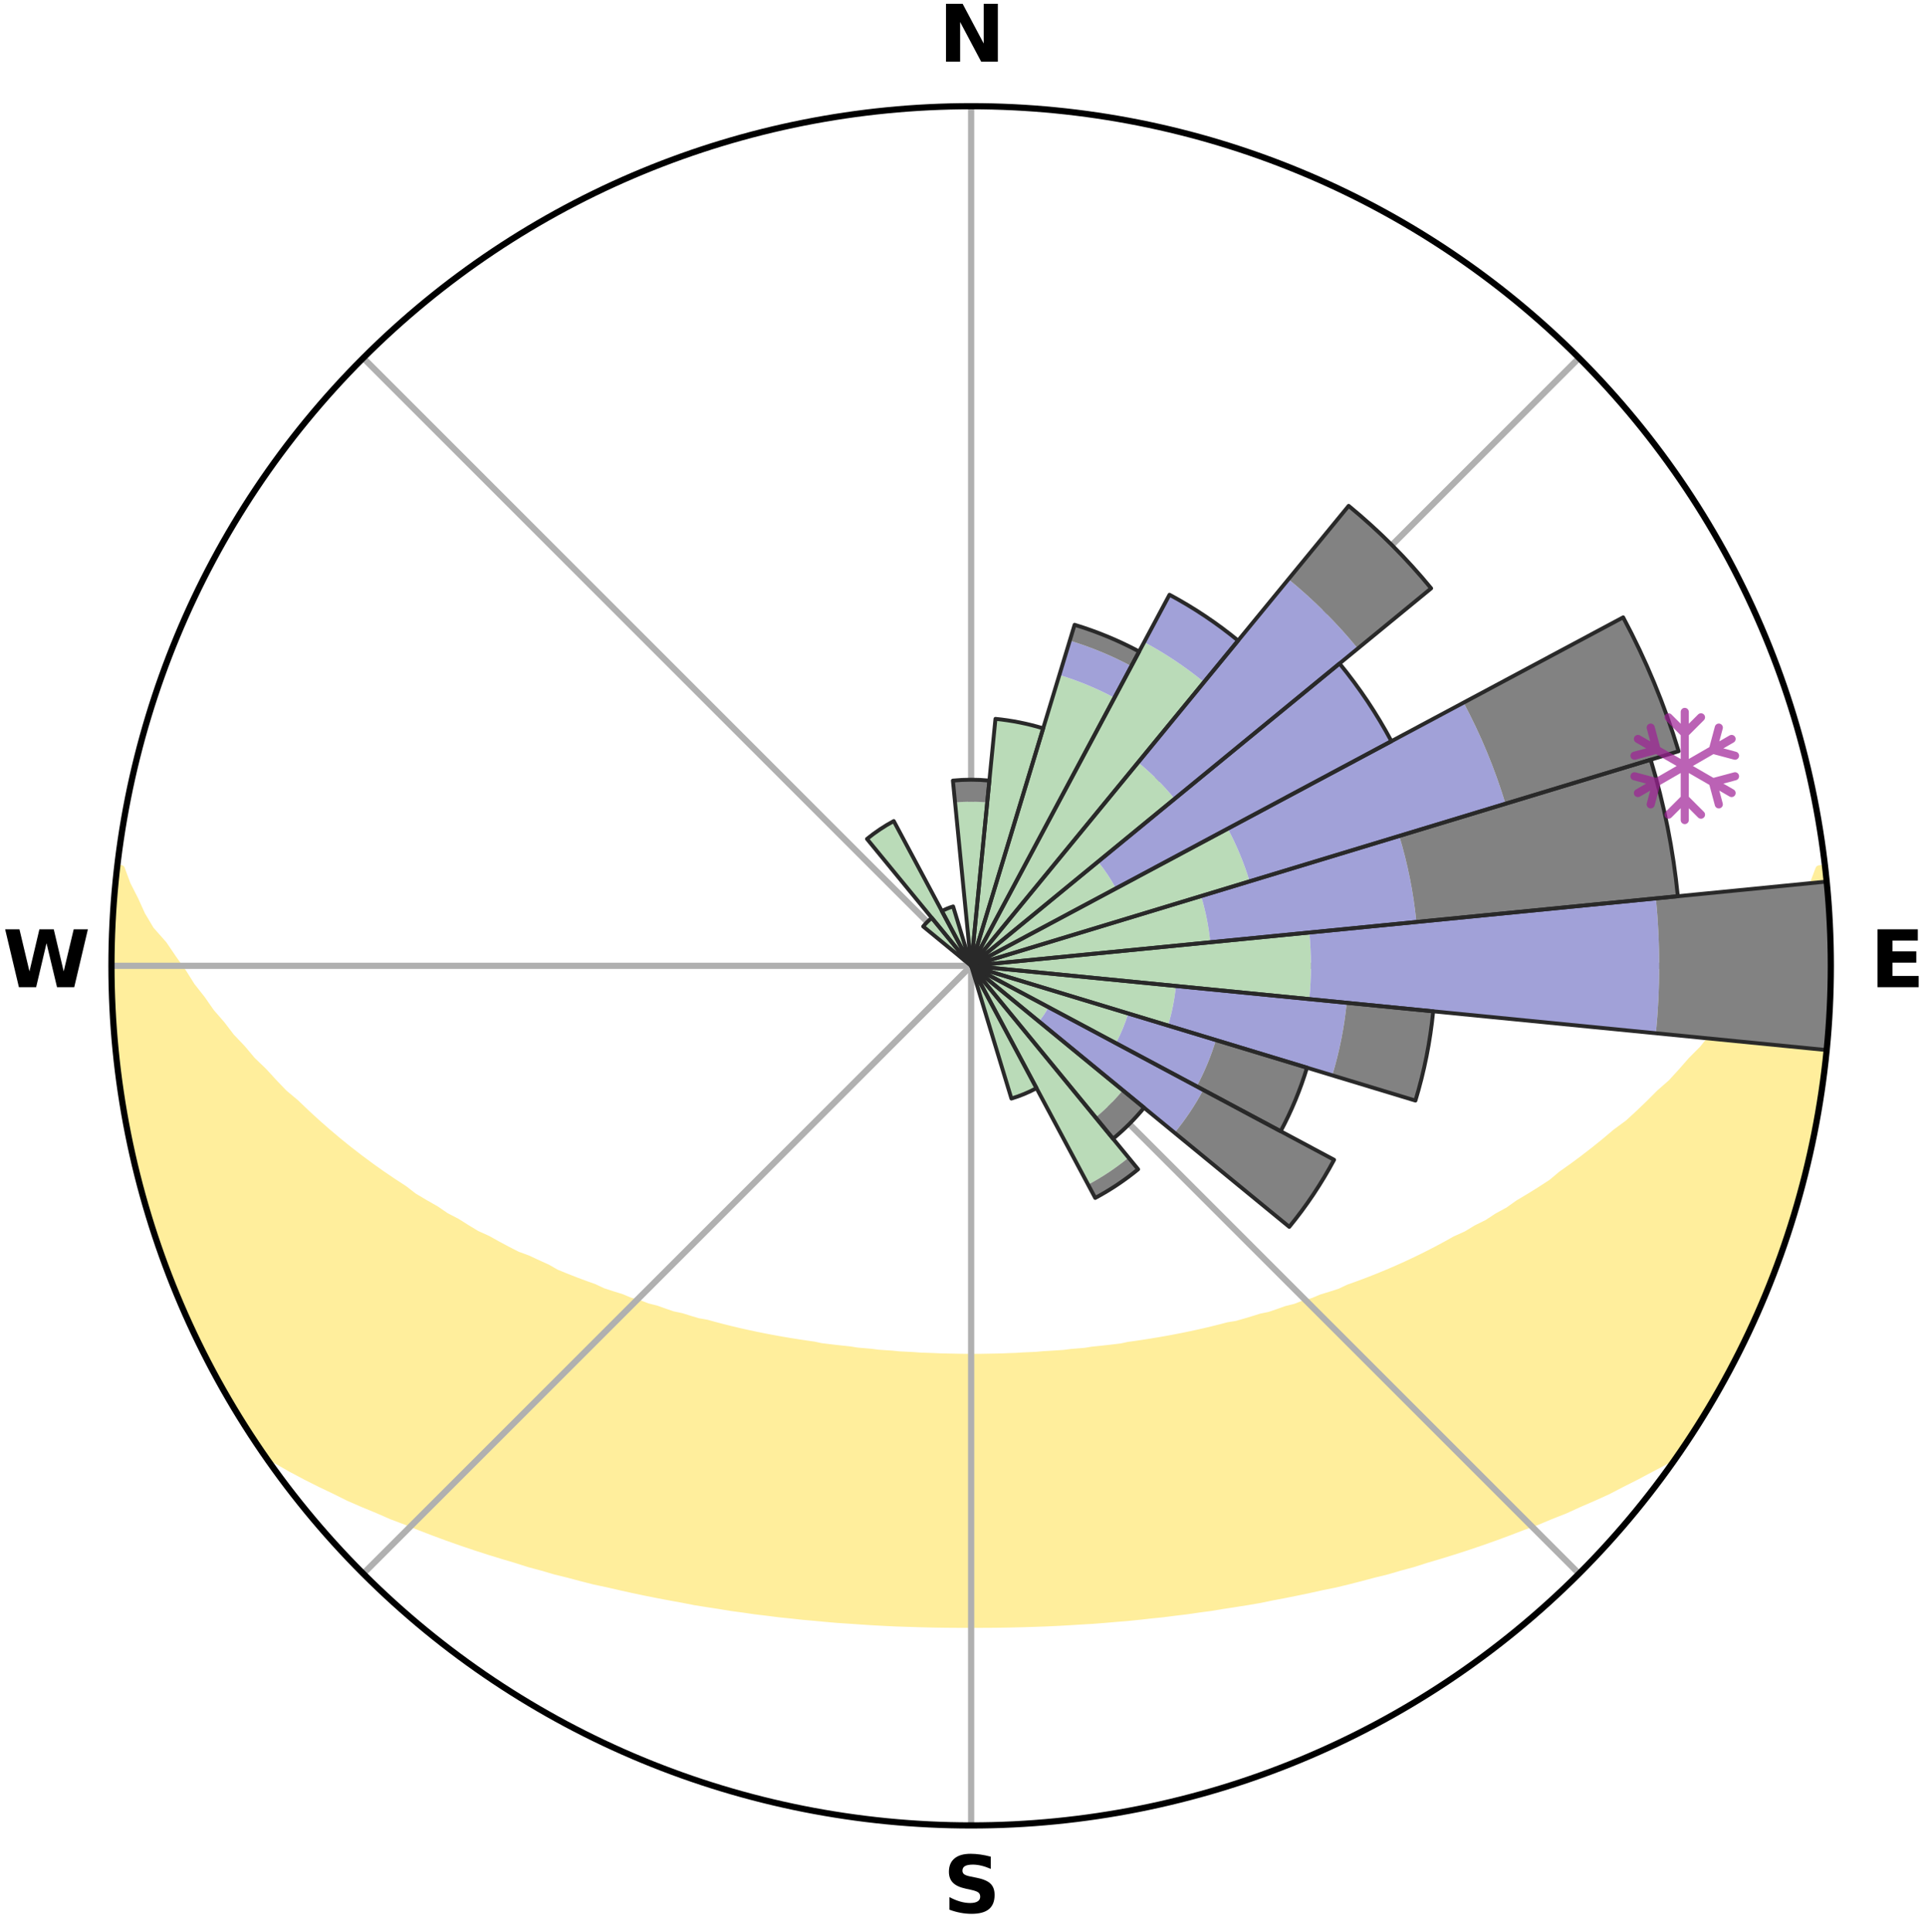<?xml version="1.0" encoding="utf-8" standalone="no"?>
<!DOCTYPE svg PUBLIC "-//W3C//DTD SVG 1.1//EN"
  "http://www.w3.org/Graphics/SVG/1.1/DTD/svg11.dtd">
<svg xmlns:xlink="http://www.w3.org/1999/xlink" width="248.41pt" height="249.158pt" viewBox="0 0 248.41 249.158" xmlns="http://www.w3.org/2000/svg" version="1.1">
 <title>Ski Rose for Christie Mountain Ski Area</title>
 <defs>
  <style type="text/css">*{stroke-linejoin: round; stroke-linecap: butt}</style>
 </defs>
 <g id="figure_1">
  <g id="patch_1">
   <path d="M 0 249.158 
L 248.41 249.158 
L 248.41 0 
L 0 0 
z
" style="fill: #ffffff"/>
  </g>
  <g id="axes_1">
   <g id="patch_2">
    <path d="M 236.135 124.579 
C 236.135 110.018 233.267 95.599 227.695 82.147 
C 222.122 68.695 213.955 56.471 203.659 46.175 
C 193.363 35.879 181.139 27.711 167.687 22.139 
C 154.235 16.567 139.815 13.699 125.255 13.699 
C 110.694 13.699 96.275 16.567 82.823 22.139 
C 69.371 27.711 57.147 35.879 46.851 46.175 
C 36.555 56.471 28.387 68.695 22.815 82.147 
C 17.243 95.599 14.375 110.018 14.375 124.579 
C 14.375 139.14 17.243 153.559 22.815 167.011 
C 28.387 180.463 36.555 192.687 46.851 202.983 
C 57.147 213.279 69.371 221.447 82.823 227.019 
C 96.275 232.591 110.694 235.459 125.255 235.459 
C 139.815 235.459 154.235 232.591 167.687 227.019 
C 181.139 221.447 193.363 213.279 203.659 202.983 
C 213.955 192.687 222.122 180.463 227.695 167.011 
C 233.267 153.559 236.135 139.14 236.135 124.579 
M 125.255 124.579 
C 125.255 124.579 125.255 124.579 125.255 124.579 
C 125.255 124.579 125.255 124.579 125.255 124.579 
C 125.255 124.579 125.255 124.579 125.255 124.579 
C 125.255 124.579 125.255 124.579 125.255 124.579 
C 125.255 124.579 125.255 124.579 125.255 124.579 
C 125.255 124.579 125.255 124.579 125.255 124.579 
C 125.255 124.579 125.255 124.579 125.255 124.579 
C 125.255 124.579 125.255 124.579 125.255 124.579 
C 125.255 124.579 125.255 124.579 125.255 124.579 
C 125.255 124.579 125.255 124.579 125.255 124.579 
C 125.255 124.579 125.255 124.579 125.255 124.579 
C 125.255 124.579 125.255 124.579 125.255 124.579 
C 125.255 124.579 125.255 124.579 125.255 124.579 
C 125.255 124.579 125.255 124.579 125.255 124.579 
C 125.255 124.579 125.255 124.579 125.255 124.579 
C 125.255 124.579 125.255 124.579 125.255 124.579 
z
" style="fill: #ffffff"/>
   </g>
   <g id="PolyCollection_1">
    <defs>
     <path id="mf45d16527d" d="M 235.372 -137.125 
L 234.642 -137.042 
L 233.888 -135.039 
L 232.86 -133.048 
L 231.969 -131.106 
L 230.819 -129.188 
L 229.621 -127.312 
L 228.594 -125.481 
L 227.318 -123.688 
L 226.007 -121.941 
L 224.878 -120.229 
L 223.506 -118.57 
L 222.32 -116.94 
L 220.895 -115.37 
L 219.658 -113.823 
L 218.187 -112.344 
L 216.907 -110.882 
L 215.606 -109.459 
L 214.078 -108.117 
L 212.743 -106.779 
L 211.391 -105.483 
L 210.025 -104.228 
L 208.443 -103.065 
L 207.053 -101.894 
L 205.653 -100.764 
L 204.244 -99.674 
L 202.827 -98.624 
L 201.403 -97.614 
L 200.162 -96.572 
L 198.727 -95.638 
L 197.288 -94.742 
L 195.848 -93.884 
L 194.586 -92.983 
L 193.144 -92.198 
L 191.876 -91.363 
L 190.435 -90.648 
L 189.165 -89.878 
L 187.731 -89.232 
L 186.463 -88.525 
L 185.196 -87.847 
L 183.93 -87.199 
L 182.667 -86.579 
L 181.406 -85.987 
L 180.15 -85.423 
L 178.898 -84.885 
L 177.652 -84.373 
L 176.412 -83.887 
L 175.178 -83.425 
L 173.952 -82.988 
L 172.854 -82.467 
L 171.641 -82.074 
L 170.437 -81.703 
L 169.351 -81.246 
L 168.162 -80.916 
L 167.086 -80.499 
L 165.914 -80.207 
L 164.848 -79.827 
L 163.787 -79.464 
L 162.642 -79.225 
L 161.593 -78.896 
L 160.548 -78.583 
L 159.509 -78.287 
L 158.403 -78.107 
L 157.378 -77.839 
L 156.359 -77.585 
L 155.346 -77.345 
L 154.339 -77.118 
L 153.338 -76.903 
L 152.343 -76.7 
L 151.355 -76.509 
L 150.372 -76.329 
L 149.396 -76.159 
L 148.426 -75.999 
L 147.463 -75.849 
L 146.505 -75.707 
L 145.553 -75.574 
L 144.636 -75.376 
L 143.694 -75.261 
L 142.757 -75.154 
L 141.826 -75.053 
L 140.9 -74.959 
L 139.996 -74.812 
L 139.078 -74.733 
L 138.165 -74.659 
L 137.268 -74.541 
L 136.361 -74.48 
L 135.459 -74.424 
L 134.56 -74.371 
L 133.671 -74.288 
L 132.777 -74.247 
L 131.886 -74.209 
L 131 -74.151 
L 130.113 -74.123 
L 129.229 -74.082 
L 128.344 -74.065 
L 127.461 -74.049 
L 126.578 -74.032 
L 125.696 -74.027 
L 124.814 -74.027 
L 123.931 -74.035 
L 123.049 -74.054 
L 122.166 -74.071 
L 121.281 -74.091 
L 120.397 -74.133 
L 119.511 -74.163 
L 118.622 -74.196 
L 117.735 -74.262 
L 116.842 -74.306 
L 115.946 -74.353 
L 115.055 -74.445 
L 114.153 -74.503 
L 113.248 -74.566 
L 112.351 -74.685 
L 111.439 -74.761 
L 110.522 -74.842 
L 109.619 -74.99 
L 108.695 -75.086 
L 107.765 -75.189 
L 106.829 -75.298 
L 105.888 -75.414 
L 104.972 -75.613 
L 104.022 -75.747 
L 103.066 -75.891 
L 102.104 -76.042 
L 101.136 -76.204 
L 100.161 -76.375 
L 99.181 -76.556 
L 98.194 -76.749 
L 97.201 -76.953 
L 96.201 -77.168 
L 95.196 -77.396 
L 94.185 -77.637 
L 93.168 -77.892 
L 92.145 -78.161 
L 91.117 -78.444 
L 90.004 -78.639 
L 88.961 -78.952 
L 87.914 -79.281 
L 86.772 -79.522 
L 85.712 -79.884 
L 84.648 -80.265 
L 83.48 -80.557 
L 82.405 -80.975 
L 81.219 -81.305 
L 80.135 -81.762 
L 78.933 -82.133 
L 77.722 -82.526 
L 76.627 -83.047 
L 75.403 -83.484 
L 74.172 -83.946 
L 72.934 -84.432 
L 71.69 -84.943 
L 70.583 -85.582 
L 69.332 -86.145 
L 68.078 -86.735 
L 66.668 -87.255 
L 65.405 -87.903 
L 64.14 -88.579 
L 62.874 -89.286 
L 61.443 -89.932 
L 60.175 -90.701 
L 58.909 -91.5 
L 57.471 -92.248 
L 56.21 -93.113 
L 54.772 -93.932 
L 53.334 -94.789 
L 52.085 -95.757 
L 50.654 -96.687 
L 49.228 -97.656 
L 47.806 -98.665 
L 46.392 -99.714 
L 44.985 -100.802 
L 43.587 -101.931 
L 42.2 -103.1 
L 40.824 -104.309 
L 39.462 -105.559 
L 38.114 -106.85 
L 36.575 -108.143 
L 35.259 -109.519 
L 33.962 -110.935 
L 32.474 -112.364 
L 31.217 -113.865 
L 29.771 -115.385 
L 28.562 -116.969 
L 27.165 -118.58 
L 26.008 -120.246 
L 24.668 -121.945 
L 23.573 -123.692 
L 22.298 -125.478 
L 21.06 -127.308 
L 19.389 -129.201 
L 18.246 -131.124 
L 17.363 -133.07 
L 16.348 -135.066 
L 15.608 -137.072 
L 15.245 -137.113 
L 15.245 -137.113 
L 14.936 -135.202 
L 14.839 -133.269 
L 14.594 -131.347 
L 14.619 -129.41 
L 14.44 -127.481 
L 14.474 -125.546 
L 14.417 -123.612 
L 14.457 -121.678 
L 14.647 -119.75 
L 14.627 -117.813 
L 14.819 -115.888 
L 14.925 -113.956 
L 15.115 -112.03 
L 15.464 -110.125 
L 15.6 -108.191 
L 15.944 -106.287 
L 16.317 -104.389 
L 16.615 -102.476 
L 17.049 -100.59 
L 17.512 -98.712 
L 17.908 -96.817 
L 18.432 -94.955 
L 18.986 -93.101 
L 19.569 -91.257 
L 20.108 -89.397 
L 20.751 -87.572 
L 21.424 -85.758 
L 22.127 -83.956 
L 22.861 -82.166 
L 23.626 -80.39 
L 24.423 -78.627 
L 25.185 -76.848 
L 26.05 -75.118 
L 26.949 -73.404 
L 27.827 -71.68 
L 28.751 -69.98 
L 29.724 -68.307 
L 30.716 -66.646 
L 31.747 -65.008 
L 32.795 -63.381 
L 33.941 -61.821 
L 35.797 -60.77 
L 37.621 -59.734 
L 39.467 -58.752 
L 41.325 -57.818 
L 43.189 -56.929 
L 44.994 -56.03 
L 46.86 -55.221 
L 48.723 -54.451 
L 50.525 -53.663 
L 52.377 -52.963 
L 54.17 -52.242 
L 55.957 -51.555 
L 57.738 -50.898 
L 59.513 -50.271 
L 61.28 -49.674 
L 63.039 -49.105 
L 64.79 -48.564 
L 66.531 -48.049 
L 68.225 -47.508 
L 69.949 -47.044 
L 71.628 -46.552 
L 73.333 -46.134 
L 74.997 -45.69 
L 76.652 -45.267 
L 78.328 -44.914 
L 79.967 -44.534 
L 81.598 -44.173 
L 83.221 -43.832 
L 84.835 -43.509 
L 86.442 -43.205 
L 88.039 -42.917 
L 89.612 -42.607 
L 91.196 -42.354 
L 92.771 -42.115 
L 94.326 -41.856 
L 95.888 -41.648 
L 97.43 -41.421 
L 98.978 -41.239 
L 100.51 -41.041 
L 102.045 -40.888 
L 103.567 -40.717 
L 105.09 -40.585 
L 106.602 -40.441 
L 108.11 -40.311 
L 109.619 -40.214 
L 111.119 -40.108 
L 112.616 -40.013 
L 114.111 -39.931 
L 115.602 -39.861 
L 117.093 -39.813 
L 118.58 -39.764 
L 120.065 -39.727 
L 121.549 -39.701 
L 123.032 -39.686 
L 124.514 -39.683 
L 125.996 -39.683 
L 127.478 -39.687 
L 128.961 -39.702 
L 130.445 -39.728 
L 131.93 -39.766 
L 133.417 -39.812 
L 134.907 -39.864 
L 136.399 -39.934 
L 137.893 -40.016 
L 139.39 -40.111 
L 140.894 -40.196 
L 142.399 -40.314 
L 143.907 -40.445 
L 145.425 -40.566 
L 146.942 -40.722 
L 148.463 -40.893 
L 149.998 -41.046 
L 151.53 -41.245 
L 153.077 -41.427 
L 154.62 -41.655 
L 156.182 -41.862 
L 157.736 -42.121 
L 159.311 -42.361 
L 160.895 -42.613 
L 162.485 -42.885 
L 164.064 -43.213 
L 165.671 -43.516 
L 167.285 -43.84 
L 168.908 -44.18 
L 170.537 -44.542 
L 172.204 -44.876 
L 173.852 -45.275 
L 175.507 -45.699 
L 177.171 -46.143 
L 178.876 -46.56 
L 180.554 -47.053 
L 182.277 -47.518 
L 183.972 -48.058 
L 185.713 -48.573 
L 187.463 -49.114 
L 189.222 -49.683 
L 190.989 -50.28 
L 192.763 -50.907 
L 194.544 -51.564 
L 196.331 -52.251 
L 198.176 -52.919 
L 199.975 -53.673 
L 201.835 -54.406 
L 203.64 -55.23 
L 205.505 -56.039 
L 207.373 -56.886 
L 209.174 -57.826 
L 211.031 -58.761 
L 212.878 -59.742 
L 214.765 -60.732 
L 216.558 -61.828 
L 217.709 -63.385 
L 218.766 -65.006 
L 219.781 -66.653 
L 220.745 -68.331 
L 221.748 -69.986 
L 222.673 -71.685 
L 223.545 -73.412 
L 224.429 -75.132 
L 225.264 -76.877 
L 226.047 -78.645 
L 226.932 -80.369 
L 227.679 -82.153 
L 228.352 -83.968 
L 229.084 -85.759 
L 229.77 -87.568 
L 230.327 -89.422 
L 231.002 -91.237 
L 231.548 -93.093 
L 232.049 -94.963 
L 232.561 -96.828 
L 232.965 -98.72 
L 233.499 -100.582 
L 233.816 -102.492 
L 234.266 -104.375 
L 234.499 -106.298 
L 234.835 -108.202 
L 235.167 -110.109 
L 235.28 -112.043 
L 235.534 -113.96 
L 235.727 -115.885 
L 235.906 -117.811 
L 236.029 -119.743 
L 235.973 -121.68 
L 236.044 -123.612 
L 236.061 -125.546 
L 236.063 -127.481 
L 236.012 -129.415 
L 235.782 -131.339 
L 235.666 -133.269 
L 235.535 -135.198 
L 235.372 -137.125 
z
" style="stroke: #ffee9c"/>
    </defs>
    <g clip-path="url(#pa91f4a77d7)">
     <use xlink:href="#mf45d16527d" x="0" y="249.158" style="fill: #ffee9c; stroke: #ffee9c"/>
    </g>
   </g>
   <g id="matplotlib.axis_1">
    <g id="xtick_1">
     <g id="line2d_1">
      <path d="M 125.255 124.579 
L 125.255 13.699 
" clip-path="url(#pa91f4a77d7)" style="fill: none; stroke: #b0b0b0; stroke-width: 0.8; stroke-linecap: square"/>
     </g>
     <g id="text_1">
      <!-- N -->
      <g transform="translate(121.07 7.958) scale(0.1 -0.1)">
       <defs>
        <path id="DejaVuSans-Bold-4e" d="M 588 4666 
L 1931 4666 
L 3628 1466 
L 3628 4666 
L 4769 4666 
L 4769 0 
L 3425 0 
L 1728 3200 
L 1728 0 
L 588 0 
L 588 4666 
z
" transform="scale(0.016)"/>
       </defs>
       <use xlink:href="#DejaVuSans-Bold-4e"/>
      </g>
     </g>
    </g>
    <g id="xtick_2">
     <g id="line2d_2">
      <path d="M 125.255 124.579 
L 203.659 46.175 
" clip-path="url(#pa91f4a77d7)" style="fill: none; stroke: #b0b0b0; stroke-width: 0.8; stroke-linecap: square"/>
     </g>
    </g>
    <g id="xtick_3">
     <g id="line2d_3">
      <path d="M 125.255 124.579 
L 236.135 124.579 
" clip-path="url(#pa91f4a77d7)" style="fill: none; stroke: #b0b0b0; stroke-width: 0.8; stroke-linecap: square"/>
     </g>
     <g id="text_2">
      <!-- E -->
      <g transform="translate(241.219 127.338) scale(0.1 -0.1)">
       <defs>
        <path id="DejaVuSans-Bold-45" d="M 588 4666 
L 3834 4666 
L 3834 3756 
L 1791 3756 
L 1791 2888 
L 3713 2888 
L 3713 1978 
L 1791 1978 
L 1791 909 
L 3903 909 
L 3903 0 
L 588 0 
L 588 4666 
z
" transform="scale(0.016)"/>
       </defs>
       <use xlink:href="#DejaVuSans-Bold-45"/>
      </g>
     </g>
    </g>
    <g id="xtick_4">
     <g id="line2d_4">
      <path d="M 125.255 124.579 
L 203.659 202.983 
" clip-path="url(#pa91f4a77d7)" style="fill: none; stroke: #b0b0b0; stroke-width: 0.8; stroke-linecap: square"/>
     </g>
    </g>
    <g id="xtick_5">
     <g id="line2d_5">
      <path d="M 125.255 124.579 
L 125.255 235.459 
" clip-path="url(#pa91f4a77d7)" style="fill: none; stroke: #b0b0b0; stroke-width: 0.8; stroke-linecap: square"/>
     </g>
     <g id="text_3">
      <!-- S -->
      <g transform="translate(121.654 246.718) scale(0.1 -0.1)">
       <defs>
        <path id="DejaVuSans-Bold-53" d="M 3834 4519 
L 3834 3531 
Q 3450 3703 3084 3790 
Q 2719 3878 2394 3878 
Q 1963 3878 1756 3759 
Q 1550 3641 1550 3391 
Q 1550 3203 1689 3098 
Q 1828 2994 2194 2919 
L 2706 2816 
Q 3484 2659 3812 2340 
Q 4141 2022 4141 1434 
Q 4141 663 3683 286 
Q 3225 -91 2284 -91 
Q 1841 -91 1394 -6 
Q 947 78 500 244 
L 500 1259 
Q 947 1022 1364 901 
Q 1781 781 2169 781 
Q 2563 781 2772 912 
Q 2981 1044 2981 1288 
Q 2981 1506 2839 1625 
Q 2697 1744 2272 1838 
L 1806 1941 
Q 1106 2091 782 2419 
Q 459 2747 459 3303 
Q 459 4000 909 4375 
Q 1359 4750 2203 4750 
Q 2588 4750 2994 4692 
Q 3400 4634 3834 4519 
z
" transform="scale(0.016)"/>
       </defs>
       <use xlink:href="#DejaVuSans-Bold-53"/>
      </g>
     </g>
    </g>
    <g id="xtick_6">
     <g id="line2d_6">
      <path d="M 125.255 124.579 
L 46.851 202.983 
" clip-path="url(#pa91f4a77d7)" style="fill: none; stroke: #b0b0b0; stroke-width: 0.8; stroke-linecap: square"/>
     </g>
    </g>
    <g id="xtick_7">
     <g id="line2d_7">
      <path d="M 125.255 124.579 
L 14.375 124.579 
" clip-path="url(#pa91f4a77d7)" style="fill: none; stroke: #b0b0b0; stroke-width: 0.8; stroke-linecap: square"/>
     </g>
     <g id="text_4">
      <!-- W -->
      <g transform="translate(0.36 127.338) scale(0.1 -0.1)">
       <defs>
        <path id="DejaVuSans-Bold-57" d="M 191 4666 
L 1344 4666 
L 2150 1275 
L 2950 4666 
L 4109 4666 
L 4909 1275 
L 5716 4666 
L 6859 4666 
L 5759 0 
L 4372 0 
L 3525 3547 
L 2688 0 
L 1300 0 
L 191 4666 
z
" transform="scale(0.016)"/>
       </defs>
       <use xlink:href="#DejaVuSans-Bold-57"/>
      </g>
     </g>
    </g>
    <g id="xtick_8">
     <g id="line2d_8">
      <path d="M 125.255 124.579 
L 46.851 46.175 
" clip-path="url(#pa91f4a77d7)" style="fill: none; stroke: #b0b0b0; stroke-width: 0.8; stroke-linecap: square"/>
     </g>
    </g>
   </g>
   <g id="matplotlib.axis_2"/>
   <g id="patch_3">
    <path d="M 125.255 124.579 
C 125.255 124.579 125.255 124.579 125.255 124.579 
C 125.255 124.579 125.255 124.579 125.255 124.579 
L 125.255 124.579 
C 125.255 124.579 125.255 124.579 125.255 124.579 
C 125.255 124.579 125.255 124.579 125.255 124.579 
z
" clip-path="url(#pa91f4a77d7)" style="fill: #d9d9d9"/>
   </g>
   <g id="patch_4">
    <path d="M 125.255 124.579 
C 125.255 124.579 125.255 124.579 125.255 124.579 
C 125.255 124.579 125.255 124.579 125.255 124.579 
L 125.255 124.579 
C 125.255 124.579 125.255 124.579 125.255 124.579 
C 125.255 124.579 125.255 124.579 125.255 124.579 
z
" clip-path="url(#pa91f4a77d7)" style="fill: #d9d9d9"/>
   </g>
   <g id="patch_5">
    <path d="M 125.255 124.579 
C 125.255 124.579 125.255 124.579 125.255 124.579 
C 125.255 124.579 125.255 124.579 125.255 124.579 
L 125.255 124.579 
C 125.255 124.579 125.255 124.579 125.255 124.579 
C 125.255 124.579 125.255 124.579 125.255 124.579 
z
" clip-path="url(#pa91f4a77d7)" style="fill: #d9d9d9"/>
   </g>
   <g id="patch_6">
    <path d="M 125.255 124.579 
C 125.255 124.579 125.255 124.579 125.255 124.579 
C 125.255 124.579 125.255 124.579 125.255 124.579 
L 125.255 124.579 
C 125.255 124.579 125.255 124.579 125.255 124.579 
C 125.255 124.579 125.255 124.579 125.255 124.579 
z
" clip-path="url(#pa91f4a77d7)" style="fill: #d9d9d9"/>
   </g>
   <g id="patch_7">
    <path d="M 125.255 124.579 
C 125.255 124.579 125.255 124.579 125.255 124.579 
C 125.255 124.579 125.255 124.579 125.255 124.579 
L 125.255 124.579 
C 125.255 124.579 125.255 124.579 125.255 124.579 
C 125.255 124.579 125.255 124.579 125.255 124.579 
z
" clip-path="url(#pa91f4a77d7)" style="fill: #d9d9d9"/>
   </g>
   <g id="patch_8">
    <path d="M 125.255 124.579 
C 125.255 124.579 125.255 124.579 125.255 124.579 
C 125.255 124.579 125.255 124.579 125.255 124.579 
L 125.255 124.579 
C 125.255 124.579 125.255 124.579 125.255 124.579 
C 125.255 124.579 125.255 124.579 125.255 124.579 
z
" clip-path="url(#pa91f4a77d7)" style="fill: #d9d9d9"/>
   </g>
   <g id="patch_9">
    <path d="M 125.255 124.579 
C 125.255 124.579 125.255 124.579 125.255 124.579 
C 125.255 124.579 125.255 124.579 125.255 124.579 
L 125.255 124.579 
C 125.255 124.579 125.255 124.579 125.255 124.579 
C 125.255 124.579 125.255 124.579 125.255 124.579 
z
" clip-path="url(#pa91f4a77d7)" style="fill: #d9d9d9"/>
   </g>
   <g id="patch_10">
    <path d="M 125.255 124.579 
C 125.255 124.579 125.255 124.579 125.255 124.579 
C 125.255 124.579 125.255 124.579 125.255 124.579 
L 125.255 124.579 
C 125.255 124.579 125.255 124.579 125.255 124.579 
C 125.255 124.579 125.255 124.579 125.255 124.579 
z
" clip-path="url(#pa91f4a77d7)" style="fill: #d9d9d9"/>
   </g>
   <g id="patch_11">
    <path d="M 125.255 124.579 
C 125.255 124.579 125.255 124.579 125.255 124.579 
C 125.255 124.579 125.255 124.579 125.255 124.579 
L 125.255 124.579 
C 125.255 124.579 125.255 124.579 125.255 124.579 
C 125.255 124.579 125.255 124.579 125.255 124.579 
z
" clip-path="url(#pa91f4a77d7)" style="fill: #d9d9d9"/>
   </g>
   <g id="patch_12">
    <path d="M 125.255 124.579 
C 125.255 124.579 125.255 124.579 125.255 124.579 
C 125.255 124.579 125.255 124.579 125.255 124.579 
L 125.255 124.579 
C 125.255 124.579 125.255 124.579 125.255 124.579 
C 125.255 124.579 125.255 124.579 125.255 124.579 
z
" clip-path="url(#pa91f4a77d7)" style="fill: #d9d9d9"/>
   </g>
   <g id="patch_13">
    <path d="M 125.255 124.579 
C 125.255 124.579 125.255 124.579 125.255 124.579 
C 125.255 124.579 125.255 124.579 125.255 124.579 
L 125.255 124.579 
C 125.255 124.579 125.255 124.579 125.255 124.579 
C 125.255 124.579 125.255 124.579 125.255 124.579 
z
" clip-path="url(#pa91f4a77d7)" style="fill: #d9d9d9"/>
   </g>
   <g id="patch_14">
    <path d="M 125.255 124.579 
C 125.255 124.579 125.255 124.579 125.255 124.579 
C 125.255 124.579 125.255 124.579 125.255 124.579 
L 125.255 124.579 
C 125.255 124.579 125.255 124.579 125.255 124.579 
C 125.255 124.579 125.255 124.579 125.255 124.579 
z
" clip-path="url(#pa91f4a77d7)" style="fill: #d9d9d9"/>
   </g>
   <g id="patch_15">
    <path d="M 125.255 124.579 
C 125.255 124.579 125.255 124.579 125.255 124.579 
C 125.255 124.579 125.255 124.579 125.255 124.579 
L 125.255 124.579 
C 125.255 124.579 125.255 124.579 125.255 124.579 
C 125.255 124.579 125.255 124.579 125.255 124.579 
z
" clip-path="url(#pa91f4a77d7)" style="fill: #d9d9d9"/>
   </g>
   <g id="patch_16">
    <path d="M 125.255 124.579 
C 125.255 124.579 125.255 124.579 125.255 124.579 
C 125.255 124.579 125.255 124.579 125.255 124.579 
L 125.255 124.579 
C 125.255 124.579 125.255 124.579 125.255 124.579 
C 125.255 124.579 125.255 124.579 125.255 124.579 
z
" clip-path="url(#pa91f4a77d7)" style="fill: #d9d9d9"/>
   </g>
   <g id="patch_17">
    <path d="M 125.255 124.579 
C 125.255 124.579 125.255 124.579 125.255 124.579 
C 125.255 124.579 125.255 124.579 125.255 124.579 
L 125.255 124.579 
C 125.255 124.579 125.255 124.579 125.255 124.579 
C 125.255 124.579 125.255 124.579 125.255 124.579 
z
" clip-path="url(#pa91f4a77d7)" style="fill: #d9d9d9"/>
   </g>
   <g id="patch_18">
    <path d="M 125.255 124.579 
C 125.255 124.579 125.255 124.579 125.255 124.579 
C 125.255 124.579 125.255 124.579 125.255 124.579 
L 125.255 124.579 
C 125.255 124.579 125.255 124.579 125.255 124.579 
C 125.255 124.579 125.255 124.579 125.255 124.579 
z
" clip-path="url(#pa91f4a77d7)" style="fill: #d9d9d9"/>
   </g>
   <g id="patch_19">
    <path d="M 125.255 124.579 
C 125.255 124.579 125.255 124.579 125.255 124.579 
C 125.255 124.579 125.255 124.579 125.255 124.579 
L 125.255 124.579 
C 125.255 124.579 125.255 124.579 125.255 124.579 
C 125.255 124.579 125.255 124.579 125.255 124.579 
z
" clip-path="url(#pa91f4a77d7)" style="fill: #d9d9d9"/>
   </g>
   <g id="patch_20">
    <path d="M 125.255 124.579 
C 125.255 124.579 125.255 124.579 125.255 124.579 
C 125.255 124.579 125.255 124.579 125.255 124.579 
L 125.255 124.579 
C 125.255 124.579 125.255 124.579 125.255 124.579 
C 125.255 124.579 125.255 124.579 125.255 124.579 
z
" clip-path="url(#pa91f4a77d7)" style="fill: #d9d9d9"/>
   </g>
   <g id="patch_21">
    <path d="M 125.255 124.579 
C 125.255 124.579 125.255 124.579 125.255 124.579 
C 125.255 124.579 125.255 124.579 125.255 124.579 
L 125.255 124.579 
C 125.255 124.579 125.255 124.579 125.255 124.579 
C 125.255 124.579 125.255 124.579 125.255 124.579 
z
" clip-path="url(#pa91f4a77d7)" style="fill: #d9d9d9"/>
   </g>
   <g id="patch_22">
    <path d="M 125.255 124.579 
C 125.255 124.579 125.255 124.579 125.255 124.579 
C 125.255 124.579 125.255 124.579 125.255 124.579 
L 125.255 124.579 
C 125.255 124.579 125.255 124.579 125.255 124.579 
C 125.255 124.579 125.255 124.579 125.255 124.579 
z
" clip-path="url(#pa91f4a77d7)" style="fill: #d9d9d9"/>
   </g>
   <g id="patch_23">
    <path d="M 125.255 124.579 
C 125.255 124.579 125.255 124.579 125.255 124.579 
C 125.255 124.579 125.255 124.579 125.255 124.579 
L 125.255 124.579 
C 125.255 124.579 125.255 124.579 125.255 124.579 
C 125.255 124.579 125.255 124.579 125.255 124.579 
z
" clip-path="url(#pa91f4a77d7)" style="fill: #d9d9d9"/>
   </g>
   <g id="patch_24">
    <path d="M 125.255 124.579 
C 125.255 124.579 125.255 124.579 125.255 124.579 
C 125.255 124.579 125.255 124.579 125.255 124.579 
L 125.255 124.579 
C 125.255 124.579 125.255 124.579 125.255 124.579 
C 125.255 124.579 125.255 124.579 125.255 124.579 
z
" clip-path="url(#pa91f4a77d7)" style="fill: #d9d9d9"/>
   </g>
   <g id="patch_25">
    <path d="M 125.255 124.579 
C 125.255 124.579 125.255 124.579 125.255 124.579 
C 125.255 124.579 125.255 124.579 125.255 124.579 
L 125.255 124.579 
C 125.255 124.579 125.255 124.579 125.255 124.579 
C 125.255 124.579 125.255 124.579 125.255 124.579 
z
" clip-path="url(#pa91f4a77d7)" style="fill: #d9d9d9"/>
   </g>
   <g id="patch_26">
    <path d="M 125.255 124.579 
C 125.255 124.579 125.255 124.579 125.255 124.579 
C 125.255 124.579 125.255 124.579 125.255 124.579 
L 125.255 124.579 
C 125.255 124.579 125.255 124.579 125.255 124.579 
C 125.255 124.579 125.255 124.579 125.255 124.579 
z
" clip-path="url(#pa91f4a77d7)" style="fill: #d9d9d9"/>
   </g>
   <g id="patch_27">
    <path d="M 125.255 124.579 
C 125.255 124.579 125.255 124.579 125.255 124.579 
C 125.255 124.579 125.255 124.579 125.255 124.579 
L 125.255 124.579 
C 125.255 124.579 125.255 124.579 125.255 124.579 
C 125.255 124.579 125.255 124.579 125.255 124.579 
z
" clip-path="url(#pa91f4a77d7)" style="fill: #d9d9d9"/>
   </g>
   <g id="patch_28">
    <path d="M 125.255 124.579 
C 125.255 124.579 125.255 124.579 125.255 124.579 
C 125.255 124.579 125.255 124.579 125.255 124.579 
L 125.255 124.579 
C 125.255 124.579 125.255 124.579 125.255 124.579 
C 125.255 124.579 125.255 124.579 125.255 124.579 
z
" clip-path="url(#pa91f4a77d7)" style="fill: #d9d9d9"/>
   </g>
   <g id="patch_29">
    <path d="M 125.255 124.579 
C 125.255 124.579 125.255 124.579 125.255 124.579 
C 125.255 124.579 125.255 124.579 125.255 124.579 
L 125.255 124.579 
C 125.255 124.579 125.255 124.579 125.255 124.579 
C 125.255 124.579 125.255 124.579 125.255 124.579 
z
" clip-path="url(#pa91f4a77d7)" style="fill: #d9d9d9"/>
   </g>
   <g id="patch_30">
    <path d="M 125.255 124.579 
C 125.255 124.579 125.255 124.579 125.255 124.579 
C 125.255 124.579 125.255 124.579 125.255 124.579 
L 125.255 124.579 
C 125.255 124.579 125.255 124.579 125.255 124.579 
C 125.255 124.579 125.255 124.579 125.255 124.579 
z
" clip-path="url(#pa91f4a77d7)" style="fill: #d9d9d9"/>
   </g>
   <g id="patch_31">
    <path d="M 125.255 124.579 
C 125.255 124.579 125.255 124.579 125.255 124.579 
C 125.255 124.579 125.255 124.579 125.255 124.579 
L 125.255 124.579 
C 125.255 124.579 125.255 124.579 125.255 124.579 
C 125.255 124.579 125.255 124.579 125.255 124.579 
z
" clip-path="url(#pa91f4a77d7)" style="fill: #d9d9d9"/>
   </g>
   <g id="patch_32">
    <path d="M 125.255 124.579 
C 125.255 124.579 125.255 124.579 125.255 124.579 
C 125.255 124.579 125.255 124.579 125.255 124.579 
L 125.255 124.579 
C 125.255 124.579 125.255 124.579 125.255 124.579 
C 125.255 124.579 125.255 124.579 125.255 124.579 
z
" clip-path="url(#pa91f4a77d7)" style="fill: #d9d9d9"/>
   </g>
   <g id="patch_33">
    <path d="M 125.255 124.579 
C 125.255 124.579 125.255 124.579 125.255 124.579 
C 125.255 124.579 125.255 124.579 125.255 124.579 
L 125.255 124.579 
C 125.255 124.579 125.255 124.579 125.255 124.579 
C 125.255 124.579 125.255 124.579 125.255 124.579 
z
" clip-path="url(#pa91f4a77d7)" style="fill: #d9d9d9"/>
   </g>
   <g id="patch_34">
    <path d="M 125.255 124.579 
C 125.255 124.579 125.255 124.579 125.255 124.579 
C 125.255 124.579 125.255 124.579 125.255 124.579 
L 125.255 124.579 
C 125.255 124.579 125.255 124.579 125.255 124.579 
C 125.255 124.579 125.255 124.579 125.255 124.579 
z
" clip-path="url(#pa91f4a77d7)" style="fill: #d9d9d9"/>
   </g>
   <g id="patch_35">
    <path d="M 125.255 124.579 
C 125.255 124.579 125.255 124.579 125.255 124.579 
C 125.255 124.579 125.255 124.579 125.255 124.579 
L 127.33 103.51 
C 126.64 103.442 125.948 103.408 125.255 103.408 
C 124.562 103.408 123.869 103.442 123.18 103.51 
z
" clip-path="url(#pa91f4a77d7)" style="fill: #badbb8"/>
   </g>
   <g id="patch_36">
    <path d="M 125.255 124.579 
C 125.255 124.579 125.255 124.579 125.255 124.579 
C 125.255 124.579 125.255 124.579 125.255 124.579 
L 134.546 93.949 
C 133.544 93.645 132.527 93.39 131.499 93.186 
C 130.472 92.981 129.435 92.828 128.392 92.725 
z
" clip-path="url(#pa91f4a77d7)" style="fill: #badbb8"/>
   </g>
   <g id="patch_37">
    <path d="M 125.255 124.579 
C 125.255 124.579 125.255 124.579 125.255 124.579 
C 125.255 124.579 125.255 124.579 125.255 124.579 
L 143.735 90.006 
C 142.603 89.401 141.442 88.852 140.257 88.361 
C 139.071 87.87 137.862 87.438 136.635 87.065 
z
" clip-path="url(#pa91f4a77d7)" style="fill: #badbb8"/>
   </g>
   <g id="patch_38">
    <path d="M 125.255 124.579 
C 125.255 124.579 125.255 124.579 125.255 124.579 
C 125.255 124.579 125.255 124.579 125.255 124.579 
L 155.288 87.984 
C 154.09 87.001 152.844 86.077 151.556 85.217 
C 150.268 84.356 148.938 83.559 147.571 82.828 
z
" clip-path="url(#pa91f4a77d7)" style="fill: #badbb8"/>
   </g>
   <g id="patch_39">
    <path d="M 125.255 124.579 
C 125.255 124.579 125.255 124.579 125.255 124.579 
C 125.255 124.579 125.255 124.579 125.255 124.579 
L 151.498 103.041 
C 150.794 102.182 150.047 101.359 149.261 100.573 
C 148.475 99.787 147.651 99.04 146.792 98.335 
z
" clip-path="url(#pa91f4a77d7)" style="fill: #badbb8"/>
   </g>
   <g id="patch_40">
    <path d="M 125.255 124.579 
C 125.255 124.579 125.255 124.579 125.255 124.579 
C 125.255 124.579 125.255 124.579 125.255 124.579 
L 143.926 114.599 
C 143.6 113.988 143.243 113.393 142.858 112.817 
C 142.473 112.241 142.06 111.684 141.621 111.148 
z
" clip-path="url(#pa91f4a77d7)" style="fill: #badbb8"/>
   </g>
   <g id="patch_41">
    <path d="M 125.255 124.579 
C 125.255 124.579 125.255 124.579 125.255 124.579 
C 125.255 124.579 125.255 124.579 125.255 124.579 
L 161.172 113.684 
C 160.815 112.508 160.401 111.351 159.931 110.216 
C 159.461 109.081 158.935 107.97 158.356 106.886 
z
" clip-path="url(#pa91f4a77d7)" style="fill: #badbb8"/>
   </g>
   <g id="patch_42">
    <path d="M 125.255 124.579 
C 125.255 124.579 125.255 124.579 125.255 124.579 
C 125.255 124.579 125.255 124.579 125.255 124.579 
L 156.098 121.541 
C 155.998 120.532 155.849 119.528 155.651 118.533 
C 155.453 117.538 155.207 116.553 154.912 115.583 
z
" clip-path="url(#pa91f4a77d7)" style="fill: #badbb8"/>
   </g>
   <g id="patch_43">
    <path d="M 125.255 124.579 
C 125.255 124.579 125.255 124.579 125.255 124.579 
C 125.255 124.579 125.255 124.579 125.255 124.579 
L 168.873 128.875 
C 169.014 127.447 169.084 126.014 169.084 124.579 
C 169.084 123.144 169.014 121.711 168.873 120.283 
z
" clip-path="url(#pa91f4a77d7)" style="fill: #badbb8"/>
   </g>
   <g id="patch_44">
    <path d="M 125.255 124.579 
C 125.255 124.579 125.255 124.579 125.255 124.579 
C 125.255 124.579 125.255 124.579 125.255 124.579 
L 150.652 132.283 
C 150.904 131.452 151.115 130.609 151.285 129.757 
C 151.454 128.905 151.582 128.045 151.667 127.18 
z
" clip-path="url(#pa91f4a77d7)" style="fill: #badbb8"/>
   </g>
   <g id="patch_45">
    <path d="M 125.255 124.579 
C 125.255 124.579 125.255 124.579 125.255 124.579 
C 125.255 124.579 125.255 124.579 125.255 124.579 
L 143.926 134.559 
C 144.253 133.948 144.55 133.321 144.815 132.681 
C 145.08 132.041 145.314 131.388 145.515 130.725 
z
" clip-path="url(#pa91f4a77d7)" style="fill: #badbb8"/>
   </g>
   <g id="patch_46">
    <path d="M 125.255 124.579 
C 125.255 124.579 125.255 124.579 125.255 124.579 
C 125.255 124.579 125.255 124.579 125.255 124.579 
L 134.003 131.758 
C 134.238 131.472 134.458 131.174 134.664 130.866 
C 134.87 130.558 135.061 130.24 135.235 129.914 
z
" clip-path="url(#pa91f4a77d7)" style="fill: #badbb8"/>
   </g>
   <g id="patch_47">
    <path d="M 125.255 124.579 
C 125.255 124.579 125.255 124.579 125.255 124.579 
C 125.255 124.579 125.255 124.579 125.255 124.579 
L 141.308 144.14 
C 141.948 143.614 142.562 143.058 143.148 142.472 
C 143.734 141.887 144.29 141.273 144.816 140.632 
z
" clip-path="url(#pa91f4a77d7)" style="fill: #badbb8"/>
   </g>
   <g id="patch_48">
    <path d="M 125.255 124.579 
C 125.255 124.579 125.255 124.579 125.255 124.579 
C 125.255 124.579 125.255 124.579 125.255 124.579 
L 140.343 152.808 
C 141.267 152.314 142.167 151.775 143.038 151.193 
C 143.909 150.611 144.751 149.986 145.561 149.322 
z
" clip-path="url(#pa91f4a77d7)" style="fill: #badbb8"/>
   </g>
   <g id="patch_49">
    <path d="M 125.255 124.579 
C 125.255 124.579 125.255 124.579 125.255 124.579 
C 125.255 124.579 125.255 124.579 125.255 124.579 
L 130.449 141.702 
C 131.009 141.532 131.561 141.334 132.102 141.11 
C 132.643 140.886 133.173 140.636 133.69 140.359 
z
" clip-path="url(#pa91f4a77d7)" style="fill: #badbb8"/>
   </g>
   <g id="patch_50">
    <path d="M 125.255 124.579 
C 125.255 124.579 125.255 124.579 125.255 124.579 
C 125.255 124.579 125.255 124.579 125.255 124.579 
L 125.255 124.579 
C 125.255 124.579 125.255 124.579 125.255 124.579 
C 125.255 124.579 125.255 124.579 125.255 124.579 
z
" clip-path="url(#pa91f4a77d7)" style="fill: #badbb8"/>
   </g>
   <g id="patch_51">
    <path d="M 125.255 124.579 
C 125.255 124.579 125.255 124.579 125.255 124.579 
C 125.255 124.579 125.255 124.579 125.255 124.579 
L 125.255 124.579 
C 125.255 124.579 125.255 124.579 125.255 124.579 
C 125.255 124.579 125.255 124.579 125.255 124.579 
z
" clip-path="url(#pa91f4a77d7)" style="fill: #badbb8"/>
   </g>
   <g id="patch_52">
    <path d="M 125.255 124.579 
C 125.255 124.579 125.255 124.579 125.255 124.579 
C 125.255 124.579 125.255 124.579 125.255 124.579 
L 125.255 124.579 
C 125.255 124.579 125.255 124.579 125.255 124.579 
C 125.255 124.579 125.255 124.579 125.255 124.579 
z
" clip-path="url(#pa91f4a77d7)" style="fill: #badbb8"/>
   </g>
   <g id="patch_53">
    <path d="M 125.255 124.579 
C 125.255 124.579 125.255 124.579 125.255 124.579 
C 125.255 124.579 125.255 124.579 125.255 124.579 
L 125.255 124.579 
C 125.255 124.579 125.255 124.579 125.255 124.579 
C 125.255 124.579 125.255 124.579 125.255 124.579 
z
" clip-path="url(#pa91f4a77d7)" style="fill: #badbb8"/>
   </g>
   <g id="patch_54">
    <path d="M 125.255 124.579 
C 125.255 124.579 125.255 124.579 125.255 124.579 
C 125.255 124.579 125.255 124.579 125.255 124.579 
L 125.255 124.579 
C 125.255 124.579 125.255 124.579 125.255 124.579 
C 125.255 124.579 125.255 124.579 125.255 124.579 
z
" clip-path="url(#pa91f4a77d7)" style="fill: #badbb8"/>
   </g>
   <g id="patch_55">
    <path d="M 125.255 124.579 
C 125.255 124.579 125.255 124.579 125.255 124.579 
C 125.255 124.579 125.255 124.579 125.255 124.579 
L 125.255 124.579 
C 125.255 124.579 125.255 124.579 125.255 124.579 
C 125.255 124.579 125.255 124.579 125.255 124.579 
z
" clip-path="url(#pa91f4a77d7)" style="fill: #badbb8"/>
   </g>
   <g id="patch_56">
    <path d="M 125.255 124.579 
C 125.255 124.579 125.255 124.579 125.255 124.579 
C 125.255 124.579 125.255 124.579 125.255 124.579 
L 125.255 124.579 
C 125.255 124.579 125.255 124.579 125.255 124.579 
C 125.255 124.579 125.255 124.579 125.255 124.579 
z
" clip-path="url(#pa91f4a77d7)" style="fill: #badbb8"/>
   </g>
   <g id="patch_57">
    <path d="M 125.255 124.579 
C 125.255 124.579 125.255 124.579 125.255 124.579 
C 125.255 124.579 125.255 124.579 125.255 124.579 
L 125.255 124.579 
C 125.255 124.579 125.255 124.579 125.255 124.579 
C 125.255 124.579 125.255 124.579 125.255 124.579 
z
" clip-path="url(#pa91f4a77d7)" style="fill: #badbb8"/>
   </g>
   <g id="patch_58">
    <path d="M 125.255 124.579 
C 125.255 124.579 125.255 124.579 125.255 124.579 
C 125.255 124.579 125.255 124.579 125.255 124.579 
L 125.255 124.579 
C 125.255 124.579 125.255 124.579 125.255 124.579 
C 125.255 124.579 125.255 124.579 125.255 124.579 
z
" clip-path="url(#pa91f4a77d7)" style="fill: #badbb8"/>
   </g>
   <g id="patch_59">
    <path d="M 125.255 124.579 
C 125.255 124.579 125.255 124.579 125.255 124.579 
C 125.255 124.579 125.255 124.579 125.255 124.579 
L 125.255 124.579 
C 125.255 124.579 125.255 124.579 125.255 124.579 
C 125.255 124.579 125.255 124.579 125.255 124.579 
z
" clip-path="url(#pa91f4a77d7)" style="fill: #badbb8"/>
   </g>
   <g id="patch_60">
    <path d="M 125.255 124.579 
C 125.255 124.579 125.255 124.579 125.255 124.579 
C 125.255 124.579 125.255 124.579 125.255 124.579 
L 125.255 124.579 
C 125.255 124.579 125.255 124.579 125.255 124.579 
C 125.255 124.579 125.255 124.579 125.255 124.579 
z
" clip-path="url(#pa91f4a77d7)" style="fill: #badbb8"/>
   </g>
   <g id="patch_61">
    <path d="M 125.255 124.579 
C 125.255 124.579 125.255 124.579 125.255 124.579 
C 125.255 124.579 125.255 124.579 125.255 124.579 
L 125.255 124.579 
C 125.255 124.579 125.255 124.579 125.255 124.579 
C 125.255 124.579 125.255 124.579 125.255 124.579 
z
" clip-path="url(#pa91f4a77d7)" style="fill: #badbb8"/>
   </g>
   <g id="patch_62">
    <path d="M 125.255 124.579 
C 125.255 124.579 125.255 124.579 125.255 124.579 
C 125.255 124.579 125.255 124.579 125.255 124.579 
L 125.255 124.579 
C 125.255 124.579 125.255 124.579 125.255 124.579 
C 125.255 124.579 125.255 124.579 125.255 124.579 
z
" clip-path="url(#pa91f4a77d7)" style="fill: #badbb8"/>
   </g>
   <g id="patch_63">
    <path d="M 125.255 124.579 
C 125.255 124.579 125.255 124.579 125.255 124.579 
C 125.255 124.579 125.255 124.579 125.255 124.579 
L 120.178 118.393 
C 119.976 118.56 119.782 118.736 119.597 118.921 
C 119.411 119.106 119.235 119.3 119.069 119.503 
z
" clip-path="url(#pa91f4a77d7)" style="fill: #badbb8"/>
   </g>
   <g id="patch_64">
    <path d="M 125.255 124.579 
C 125.255 124.579 125.255 124.579 125.255 124.579 
C 125.255 124.579 125.255 124.579 125.255 124.579 
L 115.275 105.907 
C 114.664 106.234 114.069 106.591 113.493 106.976 
C 112.916 107.361 112.359 107.774 111.824 108.213 
z
" clip-path="url(#pa91f4a77d7)" style="fill: #badbb8"/>
   </g>
   <g id="patch_65">
    <path d="M 125.255 124.579 
C 125.255 124.579 125.255 124.579 125.255 124.579 
C 125.255 124.579 125.255 124.579 125.255 124.579 
L 122.932 116.922 
C 122.681 116.998 122.435 117.086 122.193 117.186 
C 121.951 117.286 121.714 117.398 121.483 117.522 
z
" clip-path="url(#pa91f4a77d7)" style="fill: #badbb8"/>
   </g>
   <g id="patch_66">
    <path d="M 125.255 124.579 
C 125.255 124.579 125.255 124.579 125.255 124.579 
C 125.255 124.579 125.255 124.579 125.255 124.579 
L 125.255 124.579 
C 125.255 124.579 125.255 124.579 125.255 124.579 
C 125.255 124.579 125.255 124.579 125.255 124.579 
z
" clip-path="url(#pa91f4a77d7)" style="fill: #badbb8"/>
   </g>
   <g id="patch_67">
    <path d="M 123.18 103.51 
C 123.869 103.442 124.562 103.408 125.255 103.408 
C 125.948 103.408 126.64 103.442 127.33 103.51 
L 127.33 103.51 
C 126.64 103.442 125.948 103.408 125.255 103.408 
C 124.562 103.408 123.869 103.442 123.18 103.51 
z
" clip-path="url(#pa91f4a77d7)" style="fill: #a1a1d8"/>
   </g>
   <g id="patch_68">
    <path d="M 128.392 92.725 
C 129.435 92.828 130.472 92.981 131.499 93.186 
C 132.527 93.39 133.544 93.645 134.546 93.949 
L 134.546 93.949 
C 133.544 93.645 132.527 93.39 131.499 93.186 
C 130.472 92.981 129.435 92.828 128.392 92.725 
z
" clip-path="url(#pa91f4a77d7)" style="fill: #a1a1d8"/>
   </g>
   <g id="patch_69">
    <path d="M 136.635 87.065 
C 137.862 87.438 139.071 87.87 140.257 88.361 
C 141.442 88.852 142.603 89.401 143.735 90.006 
L 145.916 85.925 
C 144.651 85.249 143.353 84.635 142.028 84.086 
C 140.702 83.537 139.351 83.054 137.978 82.637 
z
" clip-path="url(#pa91f4a77d7)" style="fill: #a1a1d8"/>
   </g>
   <g id="patch_70">
    <path d="M 147.571 82.828 
C 148.938 83.559 150.268 84.356 151.556 85.217 
C 152.844 86.077 154.09 87.001 155.288 87.984 
L 159.685 82.626 
C 158.312 81.499 156.884 80.44 155.407 79.453 
C 153.93 78.466 152.405 77.552 150.839 76.715 
z
" clip-path="url(#pa91f4a77d7)" style="fill: #a1a1d8"/>
   </g>
   <g id="patch_71">
    <path d="M 146.792 98.335 
C 147.651 99.04 148.475 99.787 149.261 100.573 
C 150.047 101.359 150.794 102.182 151.498 103.041 
L 175.125 83.651 
C 173.786 82.019 172.367 80.453 170.874 78.96 
C 169.381 77.467 167.815 76.048 166.183 74.708 
z
" clip-path="url(#pa91f4a77d7)" style="fill: #a1a1d8"/>
   </g>
   <g id="patch_72">
    <path d="M 141.621 111.148 
C 142.06 111.684 142.473 112.241 142.858 112.817 
C 143.243 113.393 143.6 113.988 143.926 114.599 
L 179.462 95.605 
C 178.514 93.83 177.479 92.104 176.361 90.431 
C 175.243 88.758 174.044 87.141 172.768 85.586 
z
" clip-path="url(#pa91f4a77d7)" style="fill: #a1a1d8"/>
   </g>
   <g id="patch_73">
    <path d="M 158.356 106.886 
C 158.935 107.97 159.461 109.081 159.931 110.216 
C 160.401 111.351 160.815 112.508 161.172 113.684 
L 194.172 103.673 
C 193.488 101.417 192.694 99.197 191.791 97.019 
C 190.889 94.841 189.881 92.709 188.77 90.63 
z
" clip-path="url(#pa91f4a77d7)" style="fill: #a1a1d8"/>
   </g>
   <g id="patch_74">
    <path d="M 154.912 115.583 
C 155.207 116.553 155.453 117.538 155.651 118.533 
C 155.849 119.528 155.998 120.532 156.098 121.541 
L 182.681 118.923 
C 182.496 117.043 182.218 115.174 181.85 113.322 
C 181.481 111.469 181.022 109.636 180.474 107.829 
z
" clip-path="url(#pa91f4a77d7)" style="fill: #a1a1d8"/>
   </g>
   <g id="patch_75">
    <path d="M 168.873 120.283 
C 169.014 121.711 169.084 123.144 169.084 124.579 
C 169.084 126.014 169.014 127.447 168.873 128.875 
L 213.575 133.278 
C 213.86 130.387 214.002 127.484 214.002 124.579 
C 214.002 121.674 213.86 118.771 213.575 115.88 
z
" clip-path="url(#pa91f4a77d7)" style="fill: #a1a1d8"/>
   </g>
   <g id="patch_76">
    <path d="M 151.667 127.18 
C 151.582 128.045 151.454 128.905 151.285 129.757 
C 151.115 130.609 150.904 131.452 150.652 132.283 
L 171.834 138.709 
C 172.296 137.184 172.683 135.638 172.994 134.075 
C 173.305 132.512 173.539 130.936 173.695 129.35 
z
" clip-path="url(#pa91f4a77d7)" style="fill: #a1a1d8"/>
   </g>
   <g id="patch_77">
    <path d="M 145.515 130.725 
C 145.314 131.388 145.08 132.041 144.815 132.681 
C 144.55 133.321 144.253 133.948 143.926 134.559 
L 154.352 140.132 
C 154.861 139.18 155.324 138.203 155.737 137.205 
C 156.15 136.207 156.514 135.19 156.828 134.157 
z
" clip-path="url(#pa91f4a77d7)" style="fill: #a1a1d8"/>
   </g>
   <g id="patch_78">
    <path d="M 135.235 129.914 
C 135.061 130.24 134.87 130.558 134.664 130.866 
C 134.458 131.174 134.238 131.472 134.003 131.758 
L 151.498 146.117 
C 152.203 145.258 152.866 144.365 153.483 143.441 
C 154.101 142.517 154.672 141.563 155.196 140.583 
z
" clip-path="url(#pa91f4a77d7)" style="fill: #a1a1d8"/>
   </g>
   <g id="patch_79">
    <path d="M 144.816 140.632 
C 144.29 141.273 143.734 141.887 143.148 142.472 
C 142.562 143.058 141.948 143.614 141.308 144.14 
L 141.308 144.14 
C 141.948 143.614 142.562 143.058 143.148 142.472 
C 143.734 141.887 144.29 141.273 144.816 140.632 
z
" clip-path="url(#pa91f4a77d7)" style="fill: #a1a1d8"/>
   </g>
   <g id="patch_80">
    <path d="M 145.561 149.322 
C 144.751 149.986 143.909 150.611 143.038 151.193 
C 142.167 151.775 141.267 152.314 140.343 152.808 
L 140.343 152.808 
C 141.267 152.314 142.167 151.775 143.038 151.193 
C 143.909 150.611 144.751 149.986 145.561 149.322 
z
" clip-path="url(#pa91f4a77d7)" style="fill: #a1a1d8"/>
   </g>
   <g id="patch_81">
    <path d="M 133.69 140.359 
C 133.173 140.636 132.643 140.886 132.102 141.11 
C 131.561 141.334 131.009 141.532 130.449 141.702 
L 130.449 141.702 
C 131.009 141.532 131.561 141.334 132.102 141.11 
C 132.643 140.886 133.173 140.636 133.69 140.359 
z
" clip-path="url(#pa91f4a77d7)" style="fill: #a1a1d8"/>
   </g>
   <g id="patch_82">
    <path d="M 125.255 124.579 
C 125.255 124.579 125.255 124.579 125.255 124.579 
C 125.255 124.579 125.255 124.579 125.255 124.579 
L 125.255 124.579 
C 125.255 124.579 125.255 124.579 125.255 124.579 
C 125.255 124.579 125.255 124.579 125.255 124.579 
z
" clip-path="url(#pa91f4a77d7)" style="fill: #a1a1d8"/>
   </g>
   <g id="patch_83">
    <path d="M 125.255 124.579 
C 125.255 124.579 125.255 124.579 125.255 124.579 
C 125.255 124.579 125.255 124.579 125.255 124.579 
L 125.255 124.579 
C 125.255 124.579 125.255 124.579 125.255 124.579 
C 125.255 124.579 125.255 124.579 125.255 124.579 
z
" clip-path="url(#pa91f4a77d7)" style="fill: #a1a1d8"/>
   </g>
   <g id="patch_84">
    <path d="M 125.255 124.579 
C 125.255 124.579 125.255 124.579 125.255 124.579 
C 125.255 124.579 125.255 124.579 125.255 124.579 
L 125.255 124.579 
C 125.255 124.579 125.255 124.579 125.255 124.579 
C 125.255 124.579 125.255 124.579 125.255 124.579 
z
" clip-path="url(#pa91f4a77d7)" style="fill: #a1a1d8"/>
   </g>
   <g id="patch_85">
    <path d="M 125.255 124.579 
C 125.255 124.579 125.255 124.579 125.255 124.579 
C 125.255 124.579 125.255 124.579 125.255 124.579 
L 125.255 124.579 
C 125.255 124.579 125.255 124.579 125.255 124.579 
C 125.255 124.579 125.255 124.579 125.255 124.579 
z
" clip-path="url(#pa91f4a77d7)" style="fill: #a1a1d8"/>
   </g>
   <g id="patch_86">
    <path d="M 125.255 124.579 
C 125.255 124.579 125.255 124.579 125.255 124.579 
C 125.255 124.579 125.255 124.579 125.255 124.579 
L 125.255 124.579 
C 125.255 124.579 125.255 124.579 125.255 124.579 
C 125.255 124.579 125.255 124.579 125.255 124.579 
z
" clip-path="url(#pa91f4a77d7)" style="fill: #a1a1d8"/>
   </g>
   <g id="patch_87">
    <path d="M 125.255 124.579 
C 125.255 124.579 125.255 124.579 125.255 124.579 
C 125.255 124.579 125.255 124.579 125.255 124.579 
L 125.255 124.579 
C 125.255 124.579 125.255 124.579 125.255 124.579 
C 125.255 124.579 125.255 124.579 125.255 124.579 
z
" clip-path="url(#pa91f4a77d7)" style="fill: #a1a1d8"/>
   </g>
   <g id="patch_88">
    <path d="M 125.255 124.579 
C 125.255 124.579 125.255 124.579 125.255 124.579 
C 125.255 124.579 125.255 124.579 125.255 124.579 
L 125.255 124.579 
C 125.255 124.579 125.255 124.579 125.255 124.579 
C 125.255 124.579 125.255 124.579 125.255 124.579 
z
" clip-path="url(#pa91f4a77d7)" style="fill: #a1a1d8"/>
   </g>
   <g id="patch_89">
    <path d="M 125.255 124.579 
C 125.255 124.579 125.255 124.579 125.255 124.579 
C 125.255 124.579 125.255 124.579 125.255 124.579 
L 125.255 124.579 
C 125.255 124.579 125.255 124.579 125.255 124.579 
C 125.255 124.579 125.255 124.579 125.255 124.579 
z
" clip-path="url(#pa91f4a77d7)" style="fill: #a1a1d8"/>
   </g>
   <g id="patch_90">
    <path d="M 125.255 124.579 
C 125.255 124.579 125.255 124.579 125.255 124.579 
C 125.255 124.579 125.255 124.579 125.255 124.579 
L 125.255 124.579 
C 125.255 124.579 125.255 124.579 125.255 124.579 
C 125.255 124.579 125.255 124.579 125.255 124.579 
z
" clip-path="url(#pa91f4a77d7)" style="fill: #a1a1d8"/>
   </g>
   <g id="patch_91">
    <path d="M 125.255 124.579 
C 125.255 124.579 125.255 124.579 125.255 124.579 
C 125.255 124.579 125.255 124.579 125.255 124.579 
L 125.255 124.579 
C 125.255 124.579 125.255 124.579 125.255 124.579 
C 125.255 124.579 125.255 124.579 125.255 124.579 
z
" clip-path="url(#pa91f4a77d7)" style="fill: #a1a1d8"/>
   </g>
   <g id="patch_92">
    <path d="M 125.255 124.579 
C 125.255 124.579 125.255 124.579 125.255 124.579 
C 125.255 124.579 125.255 124.579 125.255 124.579 
L 125.255 124.579 
C 125.255 124.579 125.255 124.579 125.255 124.579 
C 125.255 124.579 125.255 124.579 125.255 124.579 
z
" clip-path="url(#pa91f4a77d7)" style="fill: #a1a1d8"/>
   </g>
   <g id="patch_93">
    <path d="M 125.255 124.579 
C 125.255 124.579 125.255 124.579 125.255 124.579 
C 125.255 124.579 125.255 124.579 125.255 124.579 
L 125.255 124.579 
C 125.255 124.579 125.255 124.579 125.255 124.579 
C 125.255 124.579 125.255 124.579 125.255 124.579 
z
" clip-path="url(#pa91f4a77d7)" style="fill: #a1a1d8"/>
   </g>
   <g id="patch_94">
    <path d="M 125.255 124.579 
C 125.255 124.579 125.255 124.579 125.255 124.579 
C 125.255 124.579 125.255 124.579 125.255 124.579 
L 125.255 124.579 
C 125.255 124.579 125.255 124.579 125.255 124.579 
C 125.255 124.579 125.255 124.579 125.255 124.579 
z
" clip-path="url(#pa91f4a77d7)" style="fill: #a1a1d8"/>
   </g>
   <g id="patch_95">
    <path d="M 119.069 119.503 
C 119.235 119.3 119.411 119.106 119.597 118.921 
C 119.782 118.736 119.976 118.56 120.178 118.393 
L 120.178 118.393 
C 119.976 118.56 119.782 118.736 119.597 118.921 
C 119.411 119.106 119.235 119.3 119.069 119.503 
z
" clip-path="url(#pa91f4a77d7)" style="fill: #a1a1d8"/>
   </g>
   <g id="patch_96">
    <path d="M 111.824 108.213 
C 112.359 107.774 112.916 107.361 113.493 106.976 
C 114.069 106.591 114.664 106.234 115.275 105.907 
L 115.275 105.907 
C 114.664 106.234 114.069 106.591 113.493 106.976 
C 112.916 107.361 112.359 107.774 111.824 108.213 
z
" clip-path="url(#pa91f4a77d7)" style="fill: #a1a1d8"/>
   </g>
   <g id="patch_97">
    <path d="M 121.483 117.522 
C 121.714 117.398 121.951 117.286 122.193 117.186 
C 122.435 117.086 122.681 116.998 122.932 116.922 
L 122.932 116.922 
C 122.681 116.998 122.435 117.086 122.193 117.186 
C 121.951 117.286 121.714 117.398 121.483 117.522 
z
" clip-path="url(#pa91f4a77d7)" style="fill: #a1a1d8"/>
   </g>
   <g id="patch_98">
    <path d="M 125.255 124.579 
C 125.255 124.579 125.255 124.579 125.255 124.579 
C 125.255 124.579 125.255 124.579 125.255 124.579 
L 125.255 124.579 
C 125.255 124.579 125.255 124.579 125.255 124.579 
C 125.255 124.579 125.255 124.579 125.255 124.579 
z
" clip-path="url(#pa91f4a77d7)" style="fill: #a1a1d8"/>
   </g>
   <g id="patch_99">
    <path d="M 123.18 103.51 
C 123.869 103.442 124.562 103.408 125.255 103.408 
C 125.948 103.408 126.64 103.442 127.33 103.51 
L 127.608 100.688 
C 126.826 100.611 126.041 100.573 125.255 100.573 
C 124.469 100.573 123.684 100.611 122.902 100.688 
z
" clip-path="url(#pa91f4a77d7)" style="fill: #828282"/>
   </g>
   <g id="patch_100">
    <path d="M 128.392 92.725 
C 129.435 92.828 130.472 92.981 131.499 93.186 
C 132.527 93.39 133.544 93.645 134.546 93.949 
L 134.546 93.949 
C 133.544 93.645 132.527 93.39 131.499 93.186 
C 130.472 92.981 129.435 92.828 128.392 92.725 
z
" clip-path="url(#pa91f4a77d7)" style="fill: #828282"/>
   </g>
   <g id="patch_101">
    <path d="M 137.978 82.637 
C 139.351 83.054 140.702 83.537 142.028 84.086 
C 143.353 84.635 144.651 85.249 145.916 85.925 
L 146.924 84.039 
C 145.597 83.329 144.236 82.686 142.846 82.11 
C 141.456 81.534 140.039 81.027 138.599 80.59 
z
" clip-path="url(#pa91f4a77d7)" style="fill: #828282"/>
   </g>
   <g id="patch_102">
    <path d="M 150.839 76.715 
C 152.405 77.552 153.93 78.466 155.407 79.453 
C 156.884 80.44 158.312 81.499 159.685 82.626 
L 159.685 82.626 
C 158.312 81.499 156.884 80.44 155.407 79.453 
C 153.93 78.466 152.405 77.552 150.839 76.715 
z
" clip-path="url(#pa91f4a77d7)" style="fill: #828282"/>
   </g>
   <g id="patch_103">
    <path d="M 166.183 74.708 
C 167.815 76.048 169.381 77.467 170.874 78.96 
C 172.367 80.453 173.786 82.019 175.125 83.651 
L 184.586 75.887 
C 182.992 73.945 181.304 72.083 179.528 70.306 
C 177.751 68.53 175.889 66.842 173.947 65.248 
z
" clip-path="url(#pa91f4a77d7)" style="fill: #828282"/>
   </g>
   <g id="patch_104">
    <path d="M 172.768 85.586 
C 174.044 87.141 175.243 88.758 176.361 90.431 
C 177.479 92.104 178.514 93.83 179.462 95.605 
L 179.462 95.605 
C 178.514 93.83 177.479 92.104 176.361 90.431 
C 175.243 88.758 174.044 87.141 172.768 85.586 
z
" clip-path="url(#pa91f4a77d7)" style="fill: #828282"/>
   </g>
   <g id="patch_105">
    <path d="M 188.77 90.63 
C 189.881 92.709 190.889 94.841 191.791 97.019 
C 192.694 99.197 193.488 101.417 194.172 103.673 
L 216.505 96.899 
C 215.599 93.912 214.546 90.972 213.352 88.088 
C 212.158 85.204 210.822 82.381 209.351 79.629 
z
" clip-path="url(#pa91f4a77d7)" style="fill: #828282"/>
   </g>
   <g id="patch_106">
    <path d="M 180.474 107.829 
C 181.022 109.636 181.481 111.469 181.85 113.322 
C 182.218 115.174 182.496 117.043 182.681 118.923 
L 216.402 115.602 
C 216.108 112.619 215.668 109.651 215.083 106.711 
C 214.498 103.771 213.769 100.861 212.899 97.992 
z
" clip-path="url(#pa91f4a77d7)" style="fill: #828282"/>
   </g>
   <g id="patch_107">
    <path d="M 213.575 115.88 
C 213.86 118.771 214.002 121.674 214.002 124.579 
C 214.002 127.484 213.86 130.387 213.575 133.278 
L 235.601 135.447 
C 235.957 131.835 236.135 128.208 236.135 124.579 
C 236.135 120.95 235.957 117.323 235.601 113.711 
z
" clip-path="url(#pa91f4a77d7)" style="fill: #828282"/>
   </g>
   <g id="patch_108">
    <path d="M 173.695 129.35 
C 173.539 130.936 173.305 132.512 172.994 134.075 
C 172.683 135.638 172.296 137.184 171.834 138.709 
L 182.558 141.962 
C 183.127 140.086 183.604 138.184 183.986 136.261 
C 184.369 134.339 184.656 132.399 184.849 130.449 
z
" clip-path="url(#pa91f4a77d7)" style="fill: #828282"/>
   </g>
   <g id="patch_109">
    <path d="M 156.828 134.157 
C 156.514 135.19 156.15 136.207 155.737 137.205 
C 155.324 138.203 154.861 139.18 154.352 140.132 
L 165.176 145.918 
C 165.875 144.611 166.509 143.271 167.076 141.902 
C 167.643 140.533 168.142 139.137 168.572 137.719 
z
" clip-path="url(#pa91f4a77d7)" style="fill: #828282"/>
   </g>
   <g id="patch_110">
    <path d="M 155.196 140.583 
C 154.672 141.563 154.101 142.517 153.483 143.441 
C 152.866 144.365 152.203 145.258 151.498 146.117 
L 166.286 158.253 
C 167.388 156.909 168.424 155.513 169.389 154.069 
C 170.354 152.624 171.248 151.133 172.067 149.601 
z
" clip-path="url(#pa91f4a77d7)" style="fill: #828282"/>
   </g>
   <g id="patch_111">
    <path d="M 144.816 140.632 
C 144.29 141.273 143.734 141.887 143.148 142.472 
C 142.562 143.058 141.948 143.614 141.308 144.14 
L 143.558 146.882 
C 144.288 146.283 144.988 145.648 145.656 144.98 
C 146.324 144.313 146.959 143.613 147.558 142.883 
z
" clip-path="url(#pa91f4a77d7)" style="fill: #828282"/>
   </g>
   <g id="patch_112">
    <path d="M 145.561 149.322 
C 144.751 149.986 143.909 150.611 143.038 151.193 
C 142.167 151.775 141.267 152.314 140.343 152.808 
L 141.259 154.52 
C 142.239 153.996 143.192 153.425 144.116 152.807 
C 145.04 152.19 145.933 151.528 146.792 150.823 
z
" clip-path="url(#pa91f4a77d7)" style="fill: #828282"/>
   </g>
   <g id="patch_113">
    <path d="M 133.69 140.359 
C 133.173 140.636 132.643 140.886 132.102 141.11 
C 131.561 141.334 131.009 141.532 130.449 141.702 
L 130.449 141.702 
C 131.009 141.532 131.561 141.334 132.102 141.11 
C 132.643 140.886 133.173 140.636 133.69 140.359 
z
" clip-path="url(#pa91f4a77d7)" style="fill: #828282"/>
   </g>
   <g id="patch_114">
    <path d="M 125.255 124.579 
C 125.255 124.579 125.255 124.579 125.255 124.579 
C 125.255 124.579 125.255 124.579 125.255 124.579 
L 125.255 124.579 
C 125.255 124.579 125.255 124.579 125.255 124.579 
C 125.255 124.579 125.255 124.579 125.255 124.579 
z
" clip-path="url(#pa91f4a77d7)" style="fill: #828282"/>
   </g>
   <g id="patch_115">
    <path d="M 125.255 124.579 
C 125.255 124.579 125.255 124.579 125.255 124.579 
C 125.255 124.579 125.255 124.579 125.255 124.579 
L 125.255 124.579 
C 125.255 124.579 125.255 124.579 125.255 124.579 
C 125.255 124.579 125.255 124.579 125.255 124.579 
z
" clip-path="url(#pa91f4a77d7)" style="fill: #828282"/>
   </g>
   <g id="patch_116">
    <path d="M 125.255 124.579 
C 125.255 124.579 125.255 124.579 125.255 124.579 
C 125.255 124.579 125.255 124.579 125.255 124.579 
L 125.255 124.579 
C 125.255 124.579 125.255 124.579 125.255 124.579 
C 125.255 124.579 125.255 124.579 125.255 124.579 
z
" clip-path="url(#pa91f4a77d7)" style="fill: #828282"/>
   </g>
   <g id="patch_117">
    <path d="M 125.255 124.579 
C 125.255 124.579 125.255 124.579 125.255 124.579 
C 125.255 124.579 125.255 124.579 125.255 124.579 
L 125.255 124.579 
C 125.255 124.579 125.255 124.579 125.255 124.579 
C 125.255 124.579 125.255 124.579 125.255 124.579 
z
" clip-path="url(#pa91f4a77d7)" style="fill: #828282"/>
   </g>
   <g id="patch_118">
    <path d="M 125.255 124.579 
C 125.255 124.579 125.255 124.579 125.255 124.579 
C 125.255 124.579 125.255 124.579 125.255 124.579 
L 125.255 124.579 
C 125.255 124.579 125.255 124.579 125.255 124.579 
C 125.255 124.579 125.255 124.579 125.255 124.579 
z
" clip-path="url(#pa91f4a77d7)" style="fill: #828282"/>
   </g>
   <g id="patch_119">
    <path d="M 125.255 124.579 
C 125.255 124.579 125.255 124.579 125.255 124.579 
C 125.255 124.579 125.255 124.579 125.255 124.579 
L 125.255 124.579 
C 125.255 124.579 125.255 124.579 125.255 124.579 
C 125.255 124.579 125.255 124.579 125.255 124.579 
z
" clip-path="url(#pa91f4a77d7)" style="fill: #828282"/>
   </g>
   <g id="patch_120">
    <path d="M 125.255 124.579 
C 125.255 124.579 125.255 124.579 125.255 124.579 
C 125.255 124.579 125.255 124.579 125.255 124.579 
L 125.255 124.579 
C 125.255 124.579 125.255 124.579 125.255 124.579 
C 125.255 124.579 125.255 124.579 125.255 124.579 
z
" clip-path="url(#pa91f4a77d7)" style="fill: #828282"/>
   </g>
   <g id="patch_121">
    <path d="M 125.255 124.579 
C 125.255 124.579 125.255 124.579 125.255 124.579 
C 125.255 124.579 125.255 124.579 125.255 124.579 
L 125.255 124.579 
C 125.255 124.579 125.255 124.579 125.255 124.579 
C 125.255 124.579 125.255 124.579 125.255 124.579 
z
" clip-path="url(#pa91f4a77d7)" style="fill: #828282"/>
   </g>
   <g id="patch_122">
    <path d="M 125.255 124.579 
C 125.255 124.579 125.255 124.579 125.255 124.579 
C 125.255 124.579 125.255 124.579 125.255 124.579 
L 125.255 124.579 
C 125.255 124.579 125.255 124.579 125.255 124.579 
C 125.255 124.579 125.255 124.579 125.255 124.579 
z
" clip-path="url(#pa91f4a77d7)" style="fill: #828282"/>
   </g>
   <g id="patch_123">
    <path d="M 125.255 124.579 
C 125.255 124.579 125.255 124.579 125.255 124.579 
C 125.255 124.579 125.255 124.579 125.255 124.579 
L 125.255 124.579 
C 125.255 124.579 125.255 124.579 125.255 124.579 
C 125.255 124.579 125.255 124.579 125.255 124.579 
z
" clip-path="url(#pa91f4a77d7)" style="fill: #828282"/>
   </g>
   <g id="patch_124">
    <path d="M 125.255 124.579 
C 125.255 124.579 125.255 124.579 125.255 124.579 
C 125.255 124.579 125.255 124.579 125.255 124.579 
L 125.255 124.579 
C 125.255 124.579 125.255 124.579 125.255 124.579 
C 125.255 124.579 125.255 124.579 125.255 124.579 
z
" clip-path="url(#pa91f4a77d7)" style="fill: #828282"/>
   </g>
   <g id="patch_125">
    <path d="M 125.255 124.579 
C 125.255 124.579 125.255 124.579 125.255 124.579 
C 125.255 124.579 125.255 124.579 125.255 124.579 
L 125.255 124.579 
C 125.255 124.579 125.255 124.579 125.255 124.579 
C 125.255 124.579 125.255 124.579 125.255 124.579 
z
" clip-path="url(#pa91f4a77d7)" style="fill: #828282"/>
   </g>
   <g id="patch_126">
    <path d="M 125.255 124.579 
C 125.255 124.579 125.255 124.579 125.255 124.579 
C 125.255 124.579 125.255 124.579 125.255 124.579 
L 125.255 124.579 
C 125.255 124.579 125.255 124.579 125.255 124.579 
C 125.255 124.579 125.255 124.579 125.255 124.579 
z
" clip-path="url(#pa91f4a77d7)" style="fill: #828282"/>
   </g>
   <g id="patch_127">
    <path d="M 119.069 119.503 
C 119.235 119.3 119.411 119.106 119.597 118.921 
C 119.782 118.736 119.976 118.56 120.178 118.393 
L 120.178 118.393 
C 119.976 118.56 119.782 118.736 119.597 118.921 
C 119.411 119.106 119.235 119.3 119.069 119.503 
z
" clip-path="url(#pa91f4a77d7)" style="fill: #828282"/>
   </g>
   <g id="patch_128">
    <path d="M 111.824 108.213 
C 112.359 107.774 112.916 107.361 113.493 106.976 
C 114.069 106.591 114.664 106.234 115.275 105.907 
L 115.275 105.907 
C 114.664 106.234 114.069 106.591 113.493 106.976 
C 112.916 107.361 112.359 107.774 111.824 108.213 
z
" clip-path="url(#pa91f4a77d7)" style="fill: #828282"/>
   </g>
   <g id="patch_129">
    <path d="M 121.483 117.522 
C 121.714 117.398 121.951 117.286 122.193 117.186 
C 122.435 117.086 122.681 116.998 122.932 116.922 
L 122.932 116.922 
C 122.681 116.998 122.435 117.086 122.193 117.186 
C 121.951 117.286 121.714 117.398 121.483 117.522 
z
" clip-path="url(#pa91f4a77d7)" style="fill: #828282"/>
   </g>
   <g id="patch_130">
    <path d="M 125.255 124.579 
C 125.255 124.579 125.255 124.579 125.255 124.579 
C 125.255 124.579 125.255 124.579 125.255 124.579 
L 125.255 124.579 
C 125.255 124.579 125.255 124.579 125.255 124.579 
C 125.255 124.579 125.255 124.579 125.255 124.579 
z
" clip-path="url(#pa91f4a77d7)" style="fill: #828282"/>
   </g>
   <g id="patch_131">
    <path d="M 125.255 124.579 
C 125.255 124.579 125.255 124.579 125.255 124.579 
C 125.255 124.579 125.255 124.579 125.255 124.579 
L 127.608 100.688 
C 126.826 100.611 126.041 100.573 125.255 100.573 
C 124.469 100.573 123.684 100.611 122.902 100.688 
L 125.255 124.579 
z
" clip-path="url(#pa91f4a77d7)" style="fill: none; stroke: #292929; stroke-width: 0.5; stroke-linejoin: miter"/>
   </g>
   <g id="patch_132">
    <path d="M 125.255 124.579 
C 125.255 124.579 125.255 124.579 125.255 124.579 
C 125.255 124.579 125.255 124.579 125.255 124.579 
L 134.546 93.949 
C 133.544 93.645 132.527 93.39 131.499 93.186 
C 130.472 92.981 129.435 92.828 128.392 92.725 
L 125.255 124.579 
z
" clip-path="url(#pa91f4a77d7)" style="fill: none; stroke: #292929; stroke-width: 0.5; stroke-linejoin: miter"/>
   </g>
   <g id="patch_133">
    <path d="M 125.255 124.579 
C 125.255 124.579 125.255 124.579 125.255 124.579 
C 125.255 124.579 125.255 124.579 125.255 124.579 
L 146.924 84.039 
C 145.597 83.329 144.236 82.686 142.846 82.11 
C 141.456 81.534 140.039 81.027 138.599 80.59 
L 125.255 124.579 
z
" clip-path="url(#pa91f4a77d7)" style="fill: none; stroke: #292929; stroke-width: 0.5; stroke-linejoin: miter"/>
   </g>
   <g id="patch_134">
    <path d="M 125.255 124.579 
C 125.255 124.579 125.255 124.579 125.255 124.579 
C 125.255 124.579 125.255 124.579 125.255 124.579 
L 159.685 82.626 
C 158.312 81.499 156.884 80.44 155.407 79.453 
C 153.93 78.466 152.405 77.552 150.839 76.715 
L 125.255 124.579 
z
" clip-path="url(#pa91f4a77d7)" style="fill: none; stroke: #292929; stroke-width: 0.5; stroke-linejoin: miter"/>
   </g>
   <g id="patch_135">
    <path d="M 125.255 124.579 
C 125.255 124.579 125.255 124.579 125.255 124.579 
C 125.255 124.579 125.255 124.579 125.255 124.579 
L 184.586 75.887 
C 182.992 73.945 181.304 72.083 179.528 70.306 
C 177.751 68.53 175.889 66.842 173.947 65.248 
L 125.255 124.579 
z
" clip-path="url(#pa91f4a77d7)" style="fill: none; stroke: #292929; stroke-width: 0.5; stroke-linejoin: miter"/>
   </g>
   <g id="patch_136">
    <path d="M 125.255 124.579 
C 125.255 124.579 125.255 124.579 125.255 124.579 
C 125.255 124.579 125.255 124.579 125.255 124.579 
L 179.462 95.605 
C 178.514 93.83 177.479 92.104 176.361 90.431 
C 175.243 88.758 174.044 87.141 172.768 85.586 
L 125.255 124.579 
z
" clip-path="url(#pa91f4a77d7)" style="fill: none; stroke: #292929; stroke-width: 0.5; stroke-linejoin: miter"/>
   </g>
   <g id="patch_137">
    <path d="M 125.255 124.579 
C 125.255 124.579 125.255 124.579 125.255 124.579 
C 125.255 124.579 125.255 124.579 125.255 124.579 
L 216.505 96.899 
C 215.599 93.912 214.546 90.972 213.352 88.088 
C 212.158 85.204 210.822 82.381 209.351 79.629 
L 125.255 124.579 
z
" clip-path="url(#pa91f4a77d7)" style="fill: none; stroke: #292929; stroke-width: 0.5; stroke-linejoin: miter"/>
   </g>
   <g id="patch_138">
    <path d="M 125.255 124.579 
C 125.255 124.579 125.255 124.579 125.255 124.579 
C 125.255 124.579 125.255 124.579 125.255 124.579 
L 216.402 115.602 
C 216.108 112.619 215.668 109.651 215.083 106.711 
C 214.498 103.771 213.769 100.861 212.899 97.992 
L 125.255 124.579 
z
" clip-path="url(#pa91f4a77d7)" style="fill: none; stroke: #292929; stroke-width: 0.5; stroke-linejoin: miter"/>
   </g>
   <g id="patch_139">
    <path d="M 125.255 124.579 
C 125.255 124.579 125.255 124.579 125.255 124.579 
C 125.255 124.579 125.255 124.579 125.255 124.579 
L 235.601 135.447 
C 235.957 131.835 236.135 128.208 236.135 124.579 
C 236.135 120.95 235.957 117.323 235.601 113.711 
L 125.255 124.579 
z
" clip-path="url(#pa91f4a77d7)" style="fill: none; stroke: #292929; stroke-width: 0.5; stroke-linejoin: miter"/>
   </g>
   <g id="patch_140">
    <path d="M 125.255 124.579 
C 125.255 124.579 125.255 124.579 125.255 124.579 
C 125.255 124.579 125.255 124.579 125.255 124.579 
L 182.558 141.962 
C 183.127 140.086 183.604 138.184 183.986 136.261 
C 184.369 134.339 184.656 132.399 184.849 130.449 
L 125.255 124.579 
z
" clip-path="url(#pa91f4a77d7)" style="fill: none; stroke: #292929; stroke-width: 0.5; stroke-linejoin: miter"/>
   </g>
   <g id="patch_141">
    <path d="M 125.255 124.579 
C 125.255 124.579 125.255 124.579 125.255 124.579 
C 125.255 124.579 125.255 124.579 125.255 124.579 
L 165.176 145.918 
C 165.875 144.611 166.509 143.271 167.076 141.902 
C 167.643 140.533 168.142 139.137 168.572 137.719 
L 125.255 124.579 
z
" clip-path="url(#pa91f4a77d7)" style="fill: none; stroke: #292929; stroke-width: 0.5; stroke-linejoin: miter"/>
   </g>
   <g id="patch_142">
    <path d="M 125.255 124.579 
C 125.255 124.579 125.255 124.579 125.255 124.579 
C 125.255 124.579 125.255 124.579 125.255 124.579 
L 166.286 158.253 
C 167.388 156.909 168.424 155.513 169.389 154.069 
C 170.354 152.624 171.248 151.133 172.067 149.601 
L 125.255 124.579 
z
" clip-path="url(#pa91f4a77d7)" style="fill: none; stroke: #292929; stroke-width: 0.5; stroke-linejoin: miter"/>
   </g>
   <g id="patch_143">
    <path d="M 125.255 124.579 
C 125.255 124.579 125.255 124.579 125.255 124.579 
C 125.255 124.579 125.255 124.579 125.255 124.579 
L 143.558 146.882 
C 144.288 146.283 144.988 145.648 145.656 144.98 
C 146.324 144.313 146.959 143.613 147.558 142.883 
L 125.255 124.579 
z
" clip-path="url(#pa91f4a77d7)" style="fill: none; stroke: #292929; stroke-width: 0.5; stroke-linejoin: miter"/>
   </g>
   <g id="patch_144">
    <path d="M 125.255 124.579 
C 125.255 124.579 125.255 124.579 125.255 124.579 
C 125.255 124.579 125.255 124.579 125.255 124.579 
L 141.259 154.52 
C 142.239 153.996 143.192 153.425 144.116 152.807 
C 145.04 152.19 145.933 151.528 146.792 150.823 
L 125.255 124.579 
z
" clip-path="url(#pa91f4a77d7)" style="fill: none; stroke: #292929; stroke-width: 0.5; stroke-linejoin: miter"/>
   </g>
   <g id="patch_145">
    <path d="M 125.255 124.579 
C 125.255 124.579 125.255 124.579 125.255 124.579 
C 125.255 124.579 125.255 124.579 125.255 124.579 
L 130.449 141.702 
C 131.009 141.532 131.561 141.334 132.102 141.11 
C 132.643 140.886 133.173 140.636 133.69 140.359 
L 125.255 124.579 
z
" clip-path="url(#pa91f4a77d7)" style="fill: none; stroke: #292929; stroke-width: 0.5; stroke-linejoin: miter"/>
   </g>
   <g id="patch_146">
    <path d="M 125.255 124.579 
C 125.255 124.579 125.255 124.579 125.255 124.579 
C 125.255 124.579 125.255 124.579 125.255 124.579 
L 125.255 124.579 
C 125.255 124.579 125.255 124.579 125.255 124.579 
C 125.255 124.579 125.255 124.579 125.255 124.579 
L 125.255 124.579 
z
" clip-path="url(#pa91f4a77d7)" style="fill: none; stroke: #292929; stroke-width: 0.5; stroke-linejoin: miter"/>
   </g>
   <g id="patch_147">
    <path d="M 125.255 124.579 
C 125.255 124.579 125.255 124.579 125.255 124.579 
C 125.255 124.579 125.255 124.579 125.255 124.579 
L 125.255 124.579 
C 125.255 124.579 125.255 124.579 125.255 124.579 
C 125.255 124.579 125.255 124.579 125.255 124.579 
L 125.255 124.579 
z
" clip-path="url(#pa91f4a77d7)" style="fill: none; stroke: #292929; stroke-width: 0.5; stroke-linejoin: miter"/>
   </g>
   <g id="patch_148">
    <path d="M 125.255 124.579 
C 125.255 124.579 125.255 124.579 125.255 124.579 
C 125.255 124.579 125.255 124.579 125.255 124.579 
L 125.255 124.579 
C 125.255 124.579 125.255 124.579 125.255 124.579 
C 125.255 124.579 125.255 124.579 125.255 124.579 
L 125.255 124.579 
z
" clip-path="url(#pa91f4a77d7)" style="fill: none; stroke: #292929; stroke-width: 0.5; stroke-linejoin: miter"/>
   </g>
   <g id="patch_149">
    <path d="M 125.255 124.579 
C 125.255 124.579 125.255 124.579 125.255 124.579 
C 125.255 124.579 125.255 124.579 125.255 124.579 
L 125.255 124.579 
C 125.255 124.579 125.255 124.579 125.255 124.579 
C 125.255 124.579 125.255 124.579 125.255 124.579 
L 125.255 124.579 
z
" clip-path="url(#pa91f4a77d7)" style="fill: none; stroke: #292929; stroke-width: 0.5; stroke-linejoin: miter"/>
   </g>
   <g id="patch_150">
    <path d="M 125.255 124.579 
C 125.255 124.579 125.255 124.579 125.255 124.579 
C 125.255 124.579 125.255 124.579 125.255 124.579 
L 125.255 124.579 
C 125.255 124.579 125.255 124.579 125.255 124.579 
C 125.255 124.579 125.255 124.579 125.255 124.579 
L 125.255 124.579 
z
" clip-path="url(#pa91f4a77d7)" style="fill: none; stroke: #292929; stroke-width: 0.5; stroke-linejoin: miter"/>
   </g>
   <g id="patch_151">
    <path d="M 125.255 124.579 
C 125.255 124.579 125.255 124.579 125.255 124.579 
C 125.255 124.579 125.255 124.579 125.255 124.579 
L 125.255 124.579 
C 125.255 124.579 125.255 124.579 125.255 124.579 
C 125.255 124.579 125.255 124.579 125.255 124.579 
L 125.255 124.579 
z
" clip-path="url(#pa91f4a77d7)" style="fill: none; stroke: #292929; stroke-width: 0.5; stroke-linejoin: miter"/>
   </g>
   <g id="patch_152">
    <path d="M 125.255 124.579 
C 125.255 124.579 125.255 124.579 125.255 124.579 
C 125.255 124.579 125.255 124.579 125.255 124.579 
L 125.255 124.579 
C 125.255 124.579 125.255 124.579 125.255 124.579 
C 125.255 124.579 125.255 124.579 125.255 124.579 
L 125.255 124.579 
z
" clip-path="url(#pa91f4a77d7)" style="fill: none; stroke: #292929; stroke-width: 0.5; stroke-linejoin: miter"/>
   </g>
   <g id="patch_153">
    <path d="M 125.255 124.579 
C 125.255 124.579 125.255 124.579 125.255 124.579 
C 125.255 124.579 125.255 124.579 125.255 124.579 
L 125.255 124.579 
C 125.255 124.579 125.255 124.579 125.255 124.579 
C 125.255 124.579 125.255 124.579 125.255 124.579 
L 125.255 124.579 
z
" clip-path="url(#pa91f4a77d7)" style="fill: none; stroke: #292929; stroke-width: 0.5; stroke-linejoin: miter"/>
   </g>
   <g id="patch_154">
    <path d="M 125.255 124.579 
C 125.255 124.579 125.255 124.579 125.255 124.579 
C 125.255 124.579 125.255 124.579 125.255 124.579 
L 125.255 124.579 
C 125.255 124.579 125.255 124.579 125.255 124.579 
C 125.255 124.579 125.255 124.579 125.255 124.579 
L 125.255 124.579 
z
" clip-path="url(#pa91f4a77d7)" style="fill: none; stroke: #292929; stroke-width: 0.5; stroke-linejoin: miter"/>
   </g>
   <g id="patch_155">
    <path d="M 125.255 124.579 
C 125.255 124.579 125.255 124.579 125.255 124.579 
C 125.255 124.579 125.255 124.579 125.255 124.579 
L 125.255 124.579 
C 125.255 124.579 125.255 124.579 125.255 124.579 
C 125.255 124.579 125.255 124.579 125.255 124.579 
L 125.255 124.579 
z
" clip-path="url(#pa91f4a77d7)" style="fill: none; stroke: #292929; stroke-width: 0.5; stroke-linejoin: miter"/>
   </g>
   <g id="patch_156">
    <path d="M 125.255 124.579 
C 125.255 124.579 125.255 124.579 125.255 124.579 
C 125.255 124.579 125.255 124.579 125.255 124.579 
L 125.255 124.579 
C 125.255 124.579 125.255 124.579 125.255 124.579 
C 125.255 124.579 125.255 124.579 125.255 124.579 
L 125.255 124.579 
z
" clip-path="url(#pa91f4a77d7)" style="fill: none; stroke: #292929; stroke-width: 0.5; stroke-linejoin: miter"/>
   </g>
   <g id="patch_157">
    <path d="M 125.255 124.579 
C 125.255 124.579 125.255 124.579 125.255 124.579 
C 125.255 124.579 125.255 124.579 125.255 124.579 
L 125.255 124.579 
C 125.255 124.579 125.255 124.579 125.255 124.579 
C 125.255 124.579 125.255 124.579 125.255 124.579 
L 125.255 124.579 
z
" clip-path="url(#pa91f4a77d7)" style="fill: none; stroke: #292929; stroke-width: 0.5; stroke-linejoin: miter"/>
   </g>
   <g id="patch_158">
    <path d="M 125.255 124.579 
C 125.255 124.579 125.255 124.579 125.255 124.579 
C 125.255 124.579 125.255 124.579 125.255 124.579 
L 125.255 124.579 
C 125.255 124.579 125.255 124.579 125.255 124.579 
C 125.255 124.579 125.255 124.579 125.255 124.579 
L 125.255 124.579 
z
" clip-path="url(#pa91f4a77d7)" style="fill: none; stroke: #292929; stroke-width: 0.5; stroke-linejoin: miter"/>
   </g>
   <g id="patch_159">
    <path d="M 125.255 124.579 
C 125.255 124.579 125.255 124.579 125.255 124.579 
C 125.255 124.579 125.255 124.579 125.255 124.579 
L 120.178 118.393 
C 119.976 118.56 119.782 118.736 119.597 118.921 
C 119.411 119.106 119.235 119.3 119.069 119.503 
L 125.255 124.579 
z
" clip-path="url(#pa91f4a77d7)" style="fill: none; stroke: #292929; stroke-width: 0.5; stroke-linejoin: miter"/>
   </g>
   <g id="patch_160">
    <path d="M 125.255 124.579 
C 125.255 124.579 125.255 124.579 125.255 124.579 
C 125.255 124.579 125.255 124.579 125.255 124.579 
L 115.275 105.907 
C 114.664 106.234 114.069 106.591 113.493 106.976 
C 112.916 107.361 112.359 107.774 111.824 108.213 
L 125.255 124.579 
z
" clip-path="url(#pa91f4a77d7)" style="fill: none; stroke: #292929; stroke-width: 0.5; stroke-linejoin: miter"/>
   </g>
   <g id="patch_161">
    <path d="M 125.255 124.579 
C 125.255 124.579 125.255 124.579 125.255 124.579 
C 125.255 124.579 125.255 124.579 125.255 124.579 
L 122.932 116.922 
C 122.681 116.998 122.435 117.086 122.193 117.186 
C 121.951 117.286 121.714 117.398 121.483 117.522 
L 125.255 124.579 
z
" clip-path="url(#pa91f4a77d7)" style="fill: none; stroke: #292929; stroke-width: 0.5; stroke-linejoin: miter"/>
   </g>
   <g id="patch_162">
    <path d="M 125.255 124.579 
C 125.255 124.579 125.255 124.579 125.255 124.579 
C 125.255 124.579 125.255 124.579 125.255 124.579 
L 125.255 124.579 
C 125.255 124.579 125.255 124.579 125.255 124.579 
C 125.255 124.579 125.255 124.579 125.255 124.579 
L 125.255 124.579 
z
" clip-path="url(#pa91f4a77d7)" style="fill: none; stroke: #292929; stroke-width: 0.5; stroke-linejoin: miter"/>
   </g>
   <g id="PathCollection_1">
    <defs>
     <path id="mc3668b04a6" d="M 0.194 7.414 
L 0.194 7.414 
C 0.055 7.414 -0.078 7.359 -0.176 7.261 
C -0.274 7.163 -0.33 7.03 -0.33 6.891 
L -0.33 5.365 
L -1.528 6.564 
L -1.528 6.564 
C -1.577 6.613 -1.635 6.651 -1.698 6.678 
C -1.762 6.704 -1.83 6.718 -1.899 6.718 
C -1.968 6.718 -2.036 6.704 -2.1 6.678 
C -2.163 6.651 -2.221 6.613 -2.27 6.564 
L -2.27 6.564 
C -2.318 6.515 -2.357 6.458 -2.383 6.394 
C -2.41 6.33 -2.423 6.262 -2.423 6.193 
C -2.423 6.124 -2.41 6.056 -2.383 5.993 
C -2.357 5.929 -2.318 5.871 -2.27 5.823 
L -0.33 3.884 
L -0.33 0.821 
L -2.981 2.352 
L -3.692 5.001 
L -3.692 5.001 
C -3.728 5.135 -3.815 5.25 -3.935 5.319 
C -4.055 5.389 -4.198 5.408 -4.332 5.372 
L -4.332 5.372 
C -4.466 5.336 -4.581 5.249 -4.65 5.129 
C -4.719 5.009 -4.738 4.866 -4.703 4.732 
L -4.263 3.093 
L -5.586 3.856 
L -5.586 3.856 
C -5.645 3.89 -5.711 3.913 -5.779 3.922 
C -5.847 3.931 -5.916 3.926 -5.983 3.909 
C -6.049 3.891 -6.111 3.86 -6.166 3.818 
C -6.221 3.777 -6.266 3.724 -6.301 3.665 
L -6.301 3.665 
C -6.335 3.605 -6.358 3.54 -6.367 3.471 
C -6.375 3.403 -6.371 3.334 -6.353 3.267 
C -6.335 3.201 -6.304 3.139 -6.263 3.084 
C -6.221 3.03 -6.168 2.984 -6.109 2.95 
L -4.786 2.187 
L -6.425 1.747 
L -6.425 1.747 
C -6.559 1.711 -6.673 1.623 -6.743 1.503 
C -6.812 1.383 -6.831 1.24 -6.795 1.106 
L -6.795 1.106 
C -6.777 1.04 -6.747 0.978 -6.705 0.923 
C -6.663 0.869 -6.611 0.823 -6.551 0.789 
C -6.491 0.754 -6.426 0.732 -6.357 0.723 
C -6.289 0.715 -6.22 0.719 -6.154 0.737 
L -3.505 1.447 
L -0.852 -0.085 
L -3.504 -1.616 
L -6.154 -0.906 
L -6.154 -0.906 
C -6.22 -0.888 -6.289 -0.883 -6.358 -0.892 
C -6.426 -0.901 -6.492 -0.924 -6.551 -0.958 
C -6.611 -0.992 -6.663 -1.038 -6.705 -1.093 
C -6.747 -1.148 -6.778 -1.21 -6.795 -1.276 
L -6.795 -1.276 
C -6.831 -1.41 -6.812 -1.553 -6.743 -1.673 
C -6.673 -1.793 -6.559 -1.881 -6.425 -1.917 
L -4.786 -2.355 
L -6.109 -3.12 
L -6.109 -3.12 
C -6.229 -3.189 -6.316 -3.303 -6.352 -3.437 
C -6.388 -3.571 -6.37 -3.713 -6.301 -3.834 
L -6.301 -3.834 
C -6.266 -3.893 -6.221 -3.945 -6.166 -3.987 
C -6.112 -4.029 -6.049 -4.06 -5.983 -4.078 
C -5.917 -4.096 -5.847 -4.1 -5.779 -4.091 
C -5.711 -4.082 -5.645 -4.06 -5.586 -4.026 
L -4.263 -3.261 
L -4.703 -4.9 
L -4.703 -4.9 
C -4.738 -5.034 -4.719 -5.177 -4.65 -5.297 
C -4.581 -5.417 -4.466 -5.505 -4.332 -5.541 
L -4.332 -5.541 
C -4.198 -5.576 -4.056 -5.558 -3.936 -5.488 
C -3.816 -5.419 -3.728 -5.305 -3.692 -5.171 
L -2.982 -2.522 
L -0.329 -0.99 
L -0.329 -4.052 
L -2.269 -5.992 
L -2.269 -5.992 
C -2.318 -6.04 -2.357 -6.098 -2.383 -6.162 
C -2.41 -6.225 -2.423 -6.293 -2.423 -6.362 
C -2.423 -6.431 -2.41 -6.499 -2.383 -6.563 
C -2.357 -6.626 -2.318 -6.684 -2.269 -6.733 
L -2.269 -6.733 
C -2.221 -6.782 -2.163 -6.82 -2.1 -6.847 
C -2.036 -6.873 -1.968 -6.887 -1.899 -6.887 
C -1.83 -6.887 -1.762 -6.873 -1.698 -6.847 
C -1.635 -6.82 -1.577 -6.782 -1.528 -6.733 
L -0.329 -5.534 
L -0.329 -7.06 
L -0.329 -7.06 
C -0.329 -7.198 -0.274 -7.332 -0.176 -7.43 
C -0.078 -7.528 0.055 -7.583 0.194 -7.583 
L 0.194 -7.583 
C 0.332 -7.583 0.466 -7.528 0.564 -7.43 
C 0.662 -7.332 0.717 -7.198 0.717 -7.06 
L 0.717 -5.534 
L 1.916 -6.733 
L 1.916 -6.733 
C 1.964 -6.782 2.022 -6.82 2.086 -6.847 
C 2.149 -6.873 2.218 -6.887 2.286 -6.887 
C 2.355 -6.887 2.423 -6.873 2.487 -6.847 
C 2.551 -6.82 2.608 -6.782 2.657 -6.733 
L 2.657 -6.733 
C 2.706 -6.684 2.744 -6.626 2.771 -6.563 
C 2.797 -6.499 2.811 -6.431 2.811 -6.362 
C 2.811 -6.293 2.797 -6.225 2.771 -6.162 
C 2.744 -6.098 2.706 -6.04 2.657 -5.992 
L 0.717 -4.052 
L 0.717 -0.991 
L 3.369 -2.523 
L 4.079 -5.171 
L 4.079 -5.171 
C 4.115 -5.305 4.203 -5.419 4.323 -5.488 
C 4.443 -5.558 4.586 -5.576 4.72 -5.541 
L 4.72 -5.541 
C 4.854 -5.505 4.968 -5.417 5.038 -5.297 
C 5.107 -5.177 5.126 -5.034 5.09 -4.9 
L 4.65 -3.263 
L 5.973 -4.026 
L 5.973 -4.026 
C 6.033 -4.06 6.098 -4.082 6.167 -4.091 
C 6.235 -4.1 6.304 -4.096 6.37 -4.078 
C 6.437 -4.06 6.499 -4.029 6.554 -3.987 
C 6.608 -3.945 6.654 -3.893 6.688 -3.833 
L 6.688 -3.833 
C 6.757 -3.713 6.776 -3.571 6.74 -3.437 
C 6.704 -3.303 6.616 -3.189 6.496 -3.12 
L 5.173 -2.355 
L 6.812 -1.917 
L 6.812 -1.917 
C 6.946 -1.881 7.061 -1.793 7.13 -1.673 
C 7.2 -1.553 7.219 -1.41 7.183 -1.276 
L 7.183 -1.276 
C 7.165 -1.21 7.134 -1.147 7.093 -1.093 
C 7.051 -1.038 6.998 -0.992 6.939 -0.958 
C 6.879 -0.923 6.813 -0.901 6.745 -0.892 
C 6.677 -0.883 6.608 -0.888 6.541 -0.906 
L 3.891 -1.616 
L 1.239 -0.085 
L 3.893 1.447 
L 6.541 0.737 
L 6.541 0.737 
C 6.675 0.701 6.818 0.72 6.938 0.789 
C 7.058 0.859 7.145 0.973 7.181 1.106 
L 7.181 1.106 
C 7.217 1.24 7.198 1.383 7.129 1.503 
C 7.06 1.623 6.946 1.711 6.812 1.747 
L 5.173 2.187 
L 6.496 2.95 
L 6.496 2.95 
C 6.556 2.984 6.608 3.03 6.65 3.085 
C 6.691 3.139 6.722 3.201 6.74 3.268 
C 6.758 3.334 6.762 3.404 6.753 3.472 
C 6.744 3.54 6.721 3.606 6.687 3.665 
L 6.687 3.665 
C 6.617 3.785 6.503 3.872 6.369 3.908 
C 6.236 3.944 6.093 3.925 5.973 3.856 
L 4.65 3.091 
L 5.089 4.732 
L 5.089 4.732 
C 5.125 4.866 5.106 5.008 5.037 5.128 
C 4.967 5.248 4.853 5.336 4.72 5.372 
L 4.72 5.372 
C 4.586 5.408 4.443 5.389 4.323 5.319 
C 4.203 5.25 4.115 5.136 4.079 5.002 
L 3.368 2.352 
L 0.717 0.821 
L 0.717 3.884 
L 2.657 5.823 
L 2.657 5.823 
C 2.706 5.871 2.745 5.929 2.771 5.993 
C 2.797 6.056 2.811 6.125 2.811 6.193 
C 2.811 6.262 2.797 6.331 2.771 6.394 
C 2.745 6.458 2.706 6.515 2.657 6.564 
L 2.657 6.564 
C 2.608 6.613 2.551 6.652 2.487 6.678 
C 2.424 6.704 2.355 6.718 2.286 6.718 
C 2.218 6.718 2.149 6.704 2.086 6.678 
C 2.022 6.652 1.965 6.613 1.916 6.564 
L 0.717 5.365 
L 0.717 6.891 
L 0.717 6.891 
C 0.717 7.03 0.662 7.163 0.564 7.261 
C 0.466 7.359 0.333 7.414 0.194 7.414 
L 0.194 7.414 
z
"/>
    </defs>
    <g clip-path="url(#pa91f4a77d7)">
     <use xlink:href="#mc3668b04a6" x="217.102" y="98.889" style="fill: #9e2096; fill-opacity: 0.7"/>
    </g>
   </g>
   <g id="patch_163">
    <path d="M 125.255 13.699 
C 110.694 13.699 96.275 16.567 82.823 22.139 
C 69.371 27.711 57.147 35.879 46.851 46.175 
C 36.555 56.471 28.387 68.695 22.815 82.147 
C 17.243 95.599 14.375 110.018 14.375 124.579 
C 14.375 139.14 17.243 153.559 22.815 167.011 
C 28.387 180.463 36.555 192.687 46.851 202.983 
C 57.147 213.279 69.371 221.447 82.823 227.019 
C 96.275 232.591 110.694 235.459 125.255 235.459 
C 139.815 235.459 154.235 232.591 167.687 227.019 
C 181.139 221.447 193.363 213.279 203.659 202.983 
C 213.955 192.687 222.122 180.463 227.695 167.011 
C 233.267 153.559 236.135 139.14 236.135 124.579 
C 236.135 110.018 233.267 95.599 227.695 82.147 
C 222.122 68.695 213.955 56.471 203.659 46.175 
C 193.363 35.879 181.139 27.711 167.687 22.139 
C 154.235 16.567 139.815 13.699 125.255 13.699 
" style="fill: none; stroke: #000000; stroke-width: 0.8; stroke-linejoin: miter; stroke-linecap: square"/>
   </g>
  </g>
 </g>
 <defs>
  <clipPath id="pa91f4a77d7">
   <path d="M 236.135 124.579 
C 236.135 110.018 233.267 95.599 227.695 82.147 
C 222.122 68.695 213.955 56.471 203.659 46.175 
C 193.363 35.879 181.139 27.711 167.687 22.139 
C 154.235 16.567 139.815 13.699 125.255 13.699 
C 110.694 13.699 96.275 16.567 82.823 22.139 
C 69.371 27.711 57.147 35.879 46.851 46.175 
C 36.555 56.471 28.387 68.695 22.815 82.147 
C 17.243 95.599 14.375 110.018 14.375 124.579 
C 14.375 139.14 17.243 153.559 22.815 167.011 
C 28.387 180.463 36.555 192.687 46.851 202.983 
C 57.147 213.279 69.371 221.447 82.823 227.019 
C 96.275 232.591 110.694 235.459 125.255 235.459 
C 139.815 235.459 154.235 232.591 167.687 227.019 
C 181.139 221.447 193.363 213.279 203.659 202.983 
C 213.955 192.687 222.122 180.463 227.695 167.011 
C 233.267 153.559 236.135 139.14 236.135 124.579 
M 125.255 124.579 
C 125.255 124.579 125.255 124.579 125.255 124.579 
C 125.255 124.579 125.255 124.579 125.255 124.579 
C 125.255 124.579 125.255 124.579 125.255 124.579 
C 125.255 124.579 125.255 124.579 125.255 124.579 
C 125.255 124.579 125.255 124.579 125.255 124.579 
C 125.255 124.579 125.255 124.579 125.255 124.579 
C 125.255 124.579 125.255 124.579 125.255 124.579 
C 125.255 124.579 125.255 124.579 125.255 124.579 
C 125.255 124.579 125.255 124.579 125.255 124.579 
C 125.255 124.579 125.255 124.579 125.255 124.579 
C 125.255 124.579 125.255 124.579 125.255 124.579 
C 125.255 124.579 125.255 124.579 125.255 124.579 
C 125.255 124.579 125.255 124.579 125.255 124.579 
C 125.255 124.579 125.255 124.579 125.255 124.579 
C 125.255 124.579 125.255 124.579 125.255 124.579 
C 125.255 124.579 125.255 124.579 125.255 124.579 
z
"/>
  </clipPath>
 </defs>
</svg>
